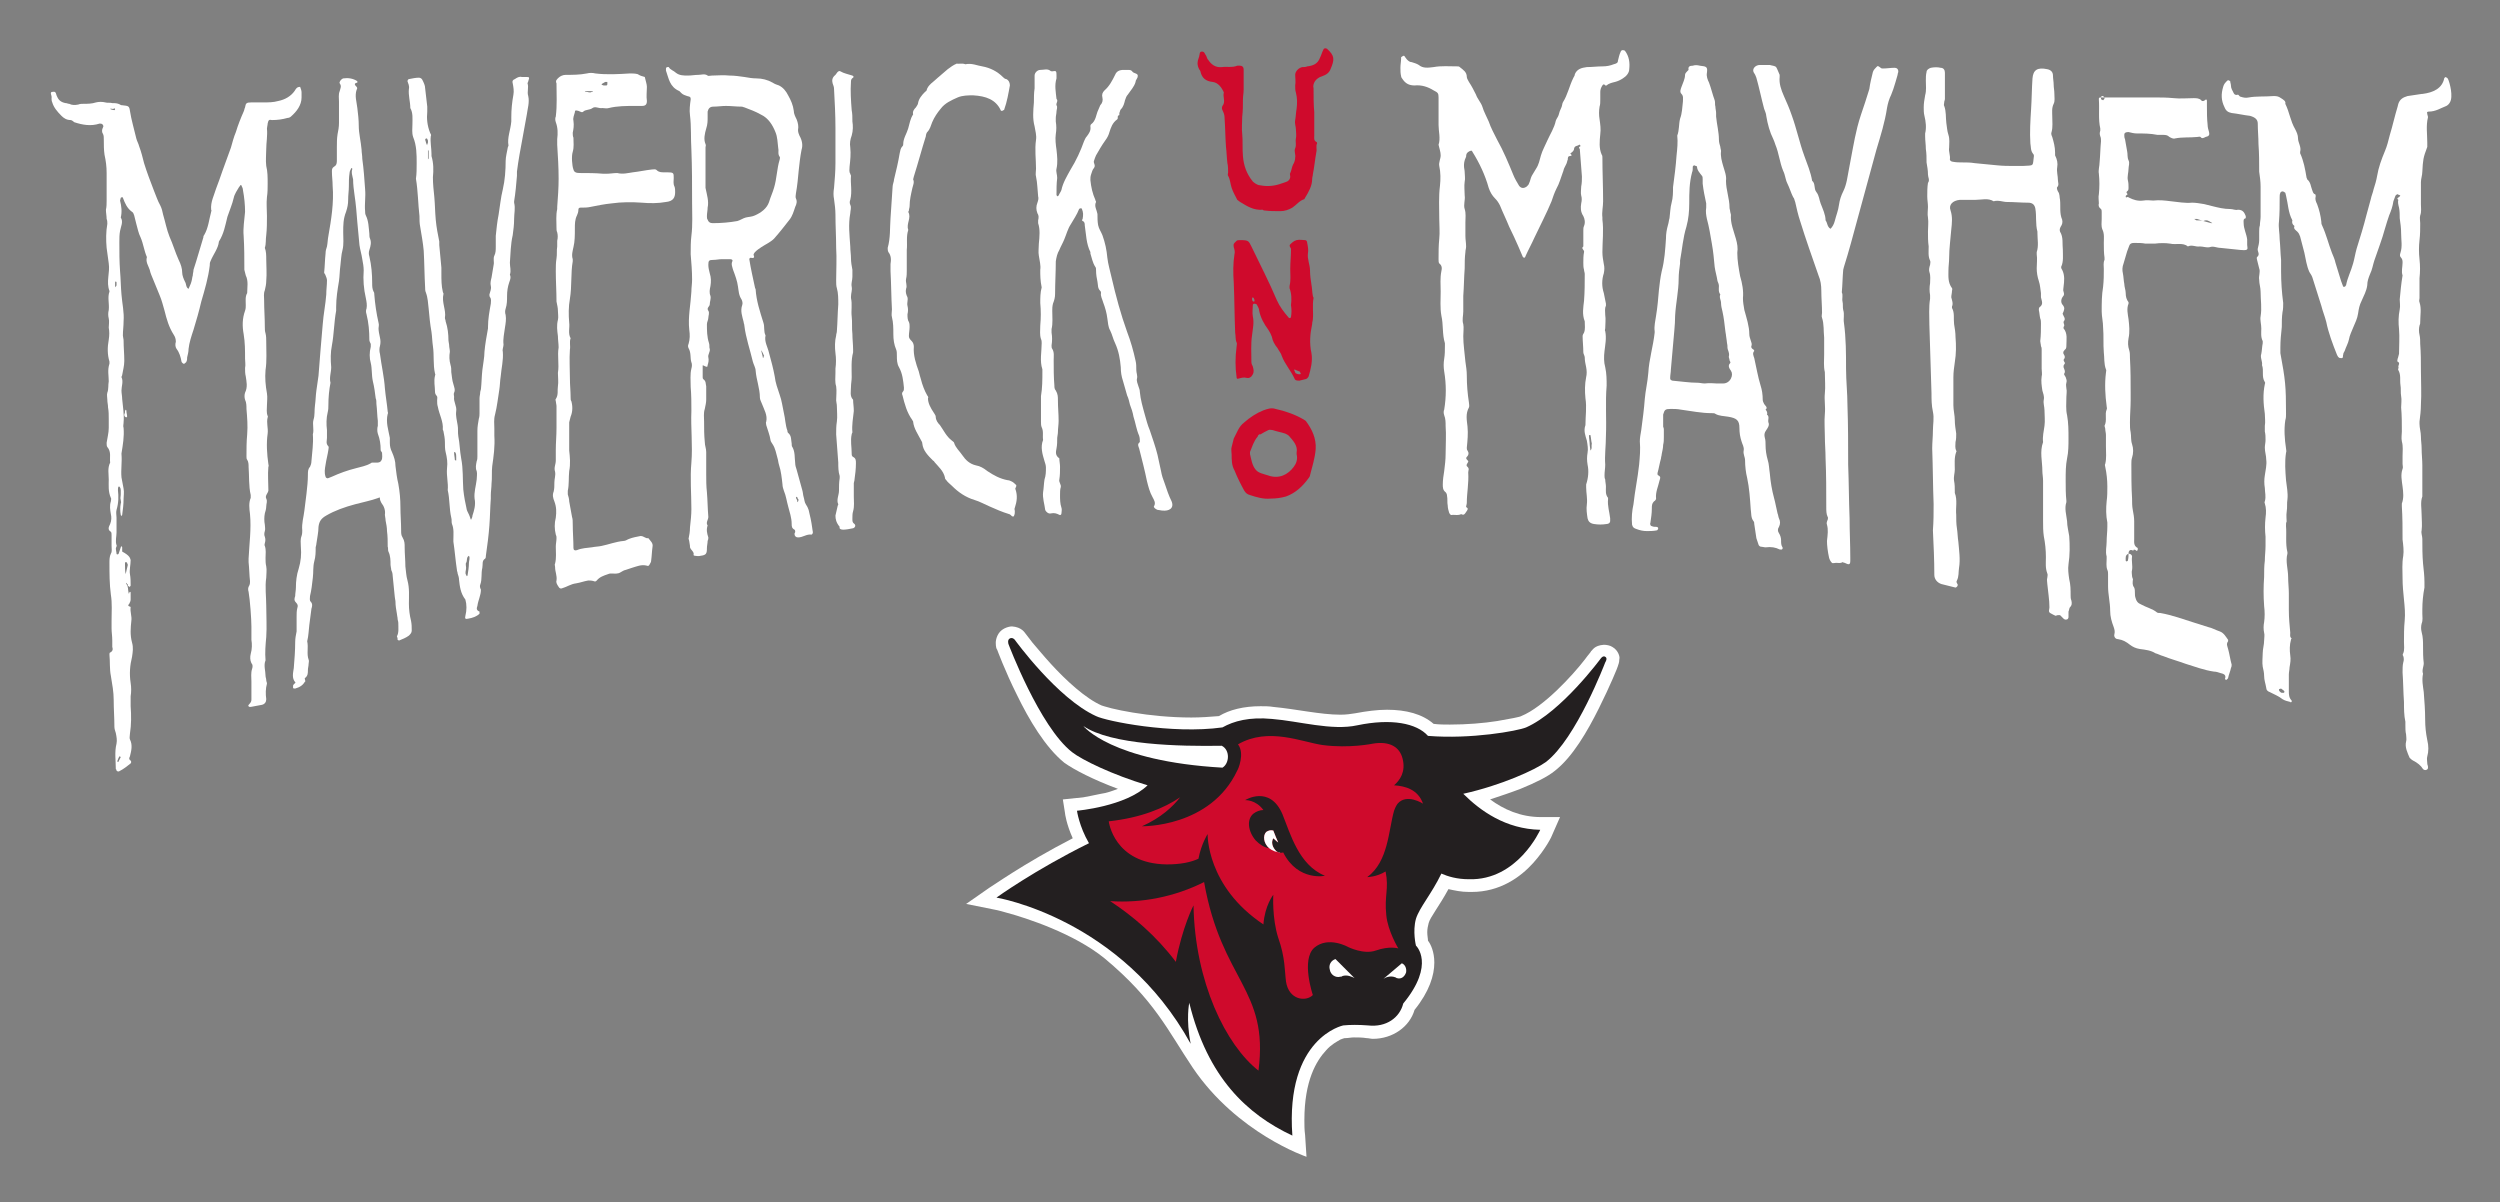 <?xml version="1.0" encoding="utf-8"?>
<!-- Generator: Adobe Illustrator 18.1.1, SVG Export Plug-In . SVG Version: 6.00 Build 0)  -->
<svg version="1.1" id="Layer_1" xmlns="http://www.w3.org/2000/svg" xmlns:xlink="http://www.w3.org/1999/xlink" x="0px" y="0px"
	 viewBox="0 0 354 170.2" enable-background="new 0 0 354 170.2" xml:space="preserve">
<rect x="0" y="0" width="354" height="170.2" fill="#808080" stroke="none"/>
<rect x="-186.5" y="-115.1" display="none" fill="#0D0C0C" width="752.4" height="390.5"/>
<g>
	<g>
		<path fill="#FFFFFF" d="M323.7,74.5c0.1,1.2-0.1,2.5,0.2,3.7c0,0.1,0,0.1,0,0.2c-0.3,1.1,0.1,2.2,0.1,3.3c0,0.8,0.1,1.6,0.1,2.3
			c0,0.8,0,1.6,0,2.4c0,1.1,0.1,2.1,0.2,3.2c0,0.3-0.1,0.6,0.2,0.8c0,0-0.1,0.1-0.1,0.2c-0.2,0.7-0.2,1.5-0.1,2.2
			c0.1,0.6,0,1.1-0.1,1.7c0,0.3-0.1,0.7-0.1,1c0,0.8,0,1.6,0,2.4c0,0.4,0,0.9,0.4,1.3c0,0,0,0.1,0,0.2c0,0-0.2,0.1-0.2,0
			c-0.4-0.1-0.8-0.2-1.1-0.4c-0.5-0.4-1.2-0.7-1.8-1c-0.3-0.1-0.5-0.3-0.5-0.6c-0.1-0.6-0.3-1.1-0.3-1.7c0-0.4-0.1-0.9-0.2-1.3
			c-0.1-0.6,0-1.3,0-1.9c0-0.6,0.2-1.2,0.2-1.8c0-0.4,0.1-0.8,0-1.1c-0.1-0.5-0.1-1,0-1.5c0.1-0.7,0.1-1.5,0-2.3
			c-0.1-1.4-0.1-2.7,0-4.1c0-0.8,0-1.6,0.1-2.3c0-0.7,0.1-1.4,0.1-2.1c0-0.4,0-0.9,0-1.3c-0.1-0.9-0.1-1.8,0-2.7
			c0.1-0.7,0.1-1.4-0.1-2c0-0.1-0.1-0.2,0-0.3c0.2-0.7,0-1.3,0-1.9c-0.1-0.6-0.1-1.2,0-1.8c0.1-0.7,0.3-1.5,0.2-2.2
			c0-0.6-0.2-1.1-0.2-1.7c0-0.4,0.1-0.7,0.1-1.1c0-0.4,0-0.8-0.1-1.2c0-0.3,0-0.5,0-0.8c0.1-0.6,0-1.1,0-1.7c-0.2-1.4-0.3-2.8,0-4.2
			c0-0.1,0.1-0.2,0-0.3c-0.5-0.8-0.1-1.6-0.4-2.4c0.1-0.5-0.3-1.1-0.1-1.6c0.1-0.5,0.1-1,0.2-1.5c0-0.1,0-0.2,0-0.3
			c-0.3-0.6-0.2-1.2-0.2-1.8c0-0.6-0.2-1.2-0.1-1.7c0.2-1.2,0-2.3,0-3.5c0-0.6-0.2-1.1-0.2-1.7c-0.1-0.5,0.2-1.1,0-1.6
			c-0.1-0.4-0.2-0.8-0.3-1.2c0-0.1-0.1-0.3,0-0.4c0.5-0.4,0-0.8,0.1-1.2c0.1-0.4,0.2-0.8,0.2-1.2c0-0.4,0-0.8,0-1.2
			c0-0.3,0-0.6,0.1-0.9c0-0.4,0.1-0.8,0.1-1.2c0-1.4,0-2.9,0-4.3c0-0.7-0.1-1.4-0.2-2.1c0-1.3,0-2.6-0.1-3.9c0-1-0.1-1.9-0.1-2.9
			c0-0.6-0.4-0.9-1.1-1.1c-0.9-0.1-1.7-0.3-2.6-0.4c-0.5-0.1-0.8-0.3-1-0.8c-0.5-1-0.5-1.9-0.2-2.9c0.1-0.4,0.3-0.6,0.6-0.9
			c0,0,0.2-0.1,0.2,0c0.1,0,0.2,0.1,0.2,0.1c0,0.2,0.1,0.4,0.1,0.6c0,0.4,0.2,0.7,0.4,1.1c0.1,0.2,0.3,0.3,0.6,0.2
			c0.1,0,0.2,0.3,0.4,0.3c0.3,0.1,0.7,0.2,1.1,0.1c1.1-0.2,2.3-0.1,3.5-0.2c0.4,0,0.7,0,1.1,0.3c0.3,0.2,0.7,0.4,0.6,0.8
			c0.6,1.2,0.7,2.4,1.4,3.6c0.2,0.4,0.4,0.8,0.4,1.3c0,0.6,0.5,1.2,0.3,1.9c0,0.1,0,0.1,0,0.2c0.5,1.1,0.7,2.2,0.9,3.4
			c0,0.1,0.1,0.2,0.1,0.3c0.5,0.4,0.5,1,0.7,1.5c0.1,0.2,0.1,0.5,0.4,0.6c0.1,0,0.1,0.2,0.1,0.3c-0.1,0.4,0,0.7,0.2,1.1
			c0.3,0.8,0.5,1.6,0.6,2.5c0,0.2,0,0.3,0.1,0.5c0.6,1.3,0.9,2.6,1.4,3.9c0.2,0.5,0.4,0.9,0.5,1.4c0.3,0.9,0.5,1.7,0.8,2.6
			c0.1,0.3,0.2,0.5,0.3,0.8c0,0,0.1,0,0.2,0c0,0,0.1,0,0.1-0.1c0,0,0.1-0.1,0.1-0.1c0.2-1.1,0.7-2,1-3.1c0.2-0.7,0.3-1.4,0.5-2.1
			c0.5-1.6,1-3.2,1.4-4.8c0.2-0.7,0.4-1.5,0.6-2.2c0.1-0.5,0.3-0.9,0.4-1.4c0.2-0.6,0.4-1.3,0.5-1.9c0.2-1.2,0.6-2.3,1.1-3.5
			c0.3-0.7,0.5-1.5,0.7-2.3c0.4-1.3,0.7-2.7,1.1-4c0-0.1,0.1-0.3,0.1-0.4c0.2-0.6,0.6-0.9,1.3-1.1c0.7-0.1,1.4-0.2,2-0.3
			c0,0,0.1,0,0.1,0c1.6-0.2,2.8-0.8,3.1-2.2c0-0.1,0.1-0.1,0.2-0.2c0,0,0.1,0.1,0.2,0.1c0,0,0,0.1,0.1,0.1c0.3,0.6,0.8,2.6,0.3,3.4
			c-0.1,0.2-0.3,0.4-0.5,0.5c-0.8,0.3-1.5,0.8-2.5,0.8c-0.2,0-0.3,0.1-0.2,0.3c0,0.2,0.1,0.3,0.1,0.5c-0.3,1.2-0.1,2.4-0.1,3.6
			c0,0.2,0,0.4,0,0.6c-0.6,1.6-0.6,1.8-0.7,3.5c0,0.5-0.2,1-0.2,1.5c0,0.5,0,1.1,0,1.6c0,0.5,0,1,0,1.5c0,0.5,0.1,1.1-0.1,1.6
			c-0.1,0.4,0,0.7,0,1.1c0,0.8,0,1.6-0.1,2.4c-0.1,0.9-0.1,1.8,0,2.7c0.1,0.9,0.1,1.8,0,2.7c0,0.9,0,1.8,0,2.8c0,0.2-0.1,0.4,0,0.6
			c0.3,0.9,0.1,1.8,0.1,2.8c0,0.2,0,0.3-0.1,0.5c-0.1,0.4-0.1,0.9,0,1.3c0.1,0.4,0.1,0.9,0.1,1.3c0.1,1.3,0.1,2.5,0.1,3.8
			c0,1.6,0.1,3.2,0,4.8c0,0.8-0.1,1.6-0.2,2.4c0,0.1,0,0.2,0,0.3c0,0.6,0.2,1.2,0.2,1.8c0,0.6,0.1,1.1,0.1,1.7
			c0,0.8,0.1,1.6,0.1,2.4c0,0.3,0,0.6,0,0.9c0,0.7,0,1.4,0,2c0,0.4,0,0.8,0,1.2c0,0.1,0,0.2,0,0.3c-0.3,0.8-0.1,1.7-0.1,2.6
			c0,0.7,0.1,1.4,0,2.2c-0.1,0.4,0.1,0.8,0.1,1.2c0,1.2,0,2.3,0.1,3.5c0.1,0.9,0.2,1.8,0.2,2.6c0,0.3,0,0.6,0,0.8
			c-0.2,1-0.3,2.1-0.3,3.1c0,0.2,0,0.4,0,0.6c0,0.5,0.1,0.9-0.1,1.4c-0.1,0.4-0.1,0.8,0,1.2c0.2,0.7,0.2,1.4,0.2,2
			c0,0.8,0,1.6,0.1,2.4c0,0.5-0.3,1-0.1,1.5c-0.2,0.9,0,1.8,0.1,2.6c0.1,1.3,0.2,2.6,0.2,3.9c0,1,0.1,1.9,0.3,2.9
			c0.2,0.8,0.2,1.6,0,2.3c-0.1,0.3,0,0.7,0,1c0,0.2,0.1,0.3,0.1,0.5c0,0.2,0,0.3-0.2,0.4c-0.2,0.1-0.4,0-0.5-0.1
			c-0.3-0.5-0.8-0.9-1.4-1.2c-0.2-0.1-0.4-0.3-0.5-0.4c-0.3-0.7-0.7-1.5-0.5-2.3c0.1-0.3,0-0.7,0-1c-0.1-0.4-0.1-0.9-0.1-1.3
			c0-0.2,0-0.3,0-0.5c-0.2-0.9-0.2-1.9-0.2-2.8c-0.1-1.4-0.1-2.8-0.2-4.2c0-0.5,0-1,0.1-1.4c0.1-0.3,0.1-0.6,0-0.9
			c-0.1-0.1-0.1-0.3,0-0.4c0.2-0.5,0.1-1.1,0.1-1.6c0-1,0-2,0.1-3c0.1-1,0-2-0.1-3c-0.1-1-0.2-2-0.2-3c0-1.1-0.1-2.1,0.1-3.2
			c0.1-0.7,0-1.5-0.1-2.3c0-1.6,0-3.1-0.1-4.7c0-0.1,0-0.3,0-0.4c0.3-0.8,0.2-1.6,0.1-2.4c-0.1-0.8-0.3-1.7,0-2.5
			c0.1-0.2,0-0.5,0-0.7c0-0.4,0-0.8,0-1.1c0-0.7,0.1-1.4-0.1-2.1c-0.1-0.5,0-1,0-1.4c0-1.1,0-2.3-0.1-3.4c0-0.5,0.1-1.1,0-1.6
			c-0.1-0.5,0-1.1-0.1-1.6c-0.1-0.7,0.1-1.4-0.3-2.1c-0.1-0.1,0.1-0.3,0-0.5c0-0.2,0.3-0.5-0.1-0.7c-0.1,0,0-0.3,0-0.4
			c0.1-0.2,0.1-0.4,0.2-0.7c0-1.2,0.1-2.3,0-3.5c-0.1-0.9-0.1-1.8,0.1-2.8c0.1-0.5,0-0.9,0-1.4c0.1-1.1,0.2-2.2,0.4-3.4
			c-0.2-0.6,0-1.2,0-1.8c0-0.2,0-0.5-0.2-0.7c-0.2-0.2-0.2-0.4-0.1-0.7c0.3-0.9,0.1-1.8,0.1-2.7c0-0.8-0.1-1.5-0.2-2.2
			c0-0.5,0-1-0.1-1.5c-0.1-0.4-0.2-0.8-0.1-1.1c-0.2-0.2-0.2-0.2,0.1-0.4c0.1,0,0.1-0.2,0.2-0.2c-0.1-0.1-0.3-0.1-0.4-0.2
			c-0.1,0-0.2,0.1-0.3,0.2c-0.1,0.3-0.2,0.5-0.3,0.8c-0.1,0.7-0.3,1.3-0.6,2c-0.2,0.6-0.4,1.2-0.6,1.9c-0.4,1.5-1,3-1.5,4.5
			c-0.2,0.6-0.3,1.3-0.6,1.9c-0.2,0.5-0.4,1-0.4,1.6c-0.1,0.8-0.5,1.5-0.8,2.2c-0.3,0.6-0.4,1.1-0.5,1.8c-0.1,0.7-0.4,1.3-0.7,2
			c-0.2,0.5-0.5,1.1-0.6,1.7c-0.1,0.5-0.4,1-0.6,1.6c-0.1,0.2-0.2,0.3-0.2,0.5c-0.1,0.2,0.1,0.6-0.4,0.5c-0.3,0-0.4-0.3-0.5-0.5
			c-0.6-1.5-1.2-3.1-1.5-4.6c-0.2-0.8-0.5-1.5-0.7-2.3c-0.4-1.3-0.8-2.5-1.2-3.8c-0.1-0.4-0.3-0.7-0.5-1c-0.4-0.9-0.5-1.8-0.7-2.7
			c-0.2-0.8-0.4-1.5-0.6-2.3c-0.1-0.3-0.2-0.5-0.4-0.7c-0.2-0.2-0.6-0.4-0.4-0.8c-0.3-0.2-0.4-0.5-0.3-0.8c-0.6-1.1-0.6-2.3-0.9-3.5
			c0-0.1-0.1-0.3-0.1-0.4c-0.1-0.1-0.3-0.2-0.4-0.2c-0.1,0-0.3,0.1-0.3,0.2c-0.1,0.2-0.1,0.4-0.1,0.6c0,1.2,0,2.3-0.1,3.5
			c-0.1,0.8,0.1,1.6,0.1,2.5c0.1,1,0.1,1.9,0.2,2.9c0,0.5,0,1.1,0,1.6c0,1.5,0.1,3,0.3,4.5c0,0.4,0,0.9-0.1,1.3
			c-0.1,0.7-0.1,1.4-0.1,2.1c-0.1,1-0.2,1.9-0.2,2.9c0,0.3,0,0.6,0,0.8c0.7,3.8,0.8,4.6,0.8,8.6c0,0.3,0,0.6-0.1,0.9
			c-0.2,1.3-0.1,2.7,0.1,4c0,0.2,0.1,0.4,0,0.6c-0.2,1.3-0.1,2.6,0,3.9c0.1,0.9,0.3,1.8,0.2,2.7c-0.1,0.6,0,1.1-0.1,1.7
			c-0.1,0.6,0,1.2,0,1.7C323.7,73.6,323.7,74,323.7,74.5z M323,97.5c-0.1,0-0.3,0.1-0.3,0.1c0,0.1,0,0.2,0.1,0.3
			c0.1,0.1,0.2,0.2,0.3,0.2c0.1,0,0.3,0,0.3,0c0.1-0.1,0.1-0.2,0-0.3C323.3,97.7,323.1,97.6,323,97.5z"/>
		<path fill="#FFFFFF" d="M18.5,79.3c0,0.7-0.2,1.4-0.1,2c0.1,0.5,0.1,1.1,0.1,1.6c0,0.1-0.1,0.1-0.1,0.2c0,0-0.1,0-0.2-0.1
			c-0.1,0-0.1-0.1-0.1-0.2c0,0,0-0.1-0.1-0.1c0-0.1-0.1-0.1-0.1-0.2c0,0.1-0.1,0.1,0,0.2c0.3,0.4,0.2,0.8,0.3,1.2
			c0,0.1,0,0.2,0.1,0.1c0,0,0-0.1,0-0.1c0,0,0.1-0.1,0.1-0.1c0.1,0,0.1,0.1,0.1,0.1c0,0.3,0,0.7,0,1c0,0.2-0.1,0.4-0.2,0.6
			c-0.2,0.2-0.2,0.3,0.1,0.4c0,0,0.1,0,0.1,0.1c-0.1,0.6,0.2,1.3,0.1,1.9c-0.1,1-0.2,2,0.1,3.1c0.2,0.7,0.1,1.3,0,2
			c-0.3,1.2-0.4,2.4-0.2,3.7c0.1,0.6,0.1,1.3,0,1.9c0,0.5,0,1,0,1.4c0.1,1.3,0.1,2.6-0.1,3.9c0,0.3-0.1,0.6,0,0.8
			c0.4,0.8,0.2,1.6,0,2.4c-0.1,0.2-0.2,0.4,0.1,0.6c0.1,0.1,0.1,0.3,0,0.4c-0.5,0.4-1,0.8-1.6,1.1c-0.1,0.1-0.4,0-0.4-0.1
			c0-0.1,0-0.1-0.1-0.2c0-1.2-0.2-2.4,0.1-3.6c0.1-0.5,0-1-0.1-1.5c-0.1-0.3-0.2-0.6-0.2-0.9c0-1.3-0.1-2.5-0.1-3.8
			c0-1.1-0.2-2.2-0.4-3.4c-0.2-1-0.1-2-0.2-3c0-0.1,0-0.3,0.1-0.3c0.4-0.2,0.4-0.5,0.3-0.8c0-0.3,0-0.6,0-0.9c0-0.6-0.1-1.2-0.1-1.7
			c0-0.2,0-0.3,0-0.5c0-0.2,0-0.4,0-0.6c0-1.2,0.1-2.5-0.1-3.7c-0.2-1.5-0.2-3-0.2-4.5c0-0.4,0-0.9,0.2-1.3c0.2-0.3,0.1-0.7,0.1-1.1
			c0-0.5,0-1,0-1.5c0-0.2,0-0.4-0.1-0.5c-0.5-0.3-0.3-0.7-0.1-1.1c0.2-0.5,0.2-1,0.1-1.4c-0.1-0.6-0.2-1.2,0-1.8
			c0-0.2,0.1-0.4,0-0.5c-0.4-0.9-0.3-1.8-0.3-2.6c0-0.8-0.2-1.6,0.2-2.4c-0.1-0.7,0.2-1.5-0.4-2.2c-0.1-0.1-0.1-0.4-0.1-0.6
			c0.1-0.7,0.3-1.4,0.3-2.1c0-0.4,0-0.9,0-1.3c0-0.5,0-1.1-0.1-1.6c0-0.4-0.1-0.7-0.1-1.1c0-0.3-0.1-0.7,0-1
			c0.2-0.5,0.1-1.1,0.2-1.6c0-0.8-0.2-1.6,0.1-2.5c0-0.1,0-0.2,0-0.3c-0.3-1-0.3-2-0.1-3.1c0.1-0.6,0.1-1.2,0-1.7
			c0-0.4,0.1-0.9,0-1.3c-0.1-0.4-0.1-0.8,0-1.2c0.1-0.9-0.2-1.8,0.1-2.6c0,0,0-0.1,0-0.1c-0.5-1.3,0.1-2.6-0.1-3.9
			c-0.1-0.7-0.2-1.5-0.3-2.2c-0.1-1.1-0.1-2.3,0.1-3.4c0-0.2,0-0.5-0.1-0.7c0-0.4-0.1-0.9-0.1-1.3c0.1-0.4,0.1-0.9,0.1-1.3
			c0-1.3,0-2.6,0-3.9c0-0.9-0.1-1.7-0.3-2.6c-0.1-0.7-0.1-1.4-0.1-2.1c0-0.3,0-0.6-0.1-0.8c-0.2-0.3-0.2-0.6,0-1
			c0.1-0.1,0-0.3-0.1-0.4c-0.1-0.1-0.3-0.1-0.4-0.1c-1.2,0.4-2.4,0.2-3.6-0.2C10.3,17.1,10.1,17,10,17c-0.6,0-1-0.3-1.3-0.6
			c-0.6-0.6-1.1-1.2-1.3-1.9c-0.1-0.2-0.1-0.4-0.1-0.6C7.4,13.5,6.9,13,7.5,13c0.5-0.1,0.4,0.4,0.6,0.7c0.2,0.5,0.6,0.8,1.2,0.9
			c0.2,0,0.3,0.1,0.5,0.1c0.4,0.2,0.8,0.2,1.3,0.1c0.2-0.1,0.5-0.1,0.7-0.1c0.6,0,1.2,0,1.8-0.2c0.4-0.1,0.9-0.1,1.3,0
			c0.3,0.1,0.7,0,1,0.1c0.4,0,0.7,0,1.1,0.2c0.1,0.1,0.2,0.1,0.3,0.1c0.9,0.1,1,0.1,1.1,0.8c0.2,1.3,0.6,2.6,0.9,3.9
			c0.1,0.4,0.3,0.7,0.4,1.1c0.3,0.8,0.5,1.6,0.7,2.4c0.4,1.3,0.9,2.6,1.4,3.9c0.3,0.7,0.5,1.4,0.9,2.1c0.2,0.4,0.3,0.8,0.4,1.3
			c0.3,1,0.5,2.1,0.9,3.1c0.5,1.1,0.8,2.2,1.3,3.3c0.3,0.6,0.5,1.2,0.5,1.8c0,0.4,0.2,0.9,0.4,1.3c0.2,0.3,0.1,0.8,0.5,1
			c0.1-0.3,0.3-0.6,0.4-1c0.1-0.3,0.1-0.6,0.2-0.9c0-0.3,0.1-0.5,0.1-0.8c0.5-1.5,0.9-3,1.4-4.6c0-0.1,0-0.2,0.1-0.3
			c0.6-1,0.7-2.2,1-3.3c0-0.1,0.1-0.2,0-0.3c-0.1-1.1,0.4-2,0.7-3c0.3-0.8,0.6-1.6,0.9-2.5c0.4-1.1,0.8-2.2,1.2-3.3
			c0.2-0.7,0.4-1.5,0.7-2.2c0.3-1,0.7-2,1.1-2.9c0.1-0.2,0.1-0.4,0.2-0.6c0.1-0.6,0.2-0.7,0.9-0.7c0.6,0,1.2,0,1.7,0
			c0.7,0,1.4,0,2.1-0.2c1-0.2,1.8-0.7,2.3-1.4c0.2-0.3,0.3-0.6,0.8-0.6c0.1,0.3,0.2,0.5,0.2,0.8c0,0.2,0,0.5,0,0.7
			c0,1.1-0.7,2-1.5,2.7c-0.1,0.1-0.3,0.2-0.5,0.2c-0.7,0.2-1.4,0.3-2.2,0.3c-0.4-0.1-0.5,0-0.6,0.5c0,0.2-0.1,0.5-0.1,0.7
			c0.1,1-0.1,2-0.1,2.9c0,0.8-0.1,1.6,0,2.4c0.2,0.8,0.2,1.6,0.2,2.5c0,0.6,0,1.3-0.1,1.9c-0.1,0.9,0,1.8,0,2.7c0,0.9,0,1.8-0.1,2.7
			c-0.1,0.6,0,1.2-0.2,1.8c0.2,0.5,0.2,1.1,0.2,1.6c0,1,0.1,2,0,3.1c0,0.4-0.1,0.9-0.2,1.3c-0.2,0.5-0.1,0.9-0.1,1.4
			c0,1.3,0.1,2.5,0.1,3.8c0,0.3,0,0.6,0.1,0.9c0.1,0.4,0.1,0.8,0.1,1.2c0,1.3,0.1,2.7-0.1,4c-0.1,1.1,0,2.2,0.2,3.3
			c0.1,0.6,0,1.1,0,1.7c0,0.5-0.1,1,0.1,1.5c0,0.1,0.1,0.1,0,0.2c-0.2,0.8,0.1,1.5,0,2.3c-0.2,1.4-0.1,2.9,0.1,4.3
			c0,0.1,0.1,0.3,0,0.4c-0.1,1.1,0,2.2,0,3.2c0,0.1,0,0.1,0,0.2c-0.1,0.4-0.5,0.7-0.3,1.1c0.2,0.4,0,0.7,0,1.1c0,0.3-0.1,0.7-0.2,1
			c-0.1,0.5-0.1,1.1,0,1.6c0,0.3,0.1,0.6,0,0.9c-0.1,0.3-0.1,0.6,0,0.8c0.1,0.3,0.1,0.6,0,0.9c0,0.1-0.1,0.3,0,0.4
			c0.2,0.6,0.1,1.1,0.1,1.7c0,0.4,0,0.8,0.1,1.2c0.1,0.5,0,1.1,0,1.6c-0.2,1.3,0,2.7,0,4c0,1.5,0.1,2.9,0,4.4
			c-0.1,1.1-0.2,2.2-0.1,3.3c-0.3,0.7,0,1.5,0,2.2c0,0.2,0.1,0.4,0.1,0.6c0,0.2,0.1,0.3,0.1,0.5c-0.2,0.7-0.2,1.5-0.1,2.2
			c0,0.4-0.2,0.7-0.6,0.8c-0.5,0.1-1,0.2-1.6,0.3c-0.1,0-0.3,0-0.3-0.1c-0.1-0.1,0-0.2,0.1-0.3c0.2-0.2,0.3-0.4,0.3-0.6
			c0-0.9,0-1.7,0-2.6c0-0.6-0.1-1.2,0.1-1.8c0.1-0.3,0.1-0.6-0.1-0.8c-0.2-0.4-0.2-0.9-0.1-1.3c0.2-0.7,0.2-1.4,0.1-2
			c0-0.6,0-1.3,0-1.9c0-1-0.2-3.8-0.4-4.9c-0.1-0.3-0.1-0.6,0.1-0.9c0.1-0.2,0.1-0.4,0.1-0.6c-0.1-0.9-0.1-1.8-0.2-2.7
			c0-0.2,0-0.3,0-0.5c0.1-2.1,0.4-4.2,0.2-6.3c-0.1-0.8-0.2-1.6,0.1-2.3c0-0.1,0-0.3,0-0.4c-0.3-1.3-0.2-2.7-0.3-4
			c0-0.3,0-0.7-0.2-1c-0.1-0.1-0.1-0.3-0.1-0.5c0-1,0-2,0.1-3.1c0.1-1.2,0-2.4-0.1-3.6c0-0.4,0-0.9-0.2-1.3c-0.1-0.3-0.1-0.7,0-1
			c0.4-0.8,0.2-1.6,0.1-2.3c-0.1-0.4-0.1-0.8-0.1-1.2c0.1-0.4,0-0.9,0-1.3c0-1.2,0-2.3-0.2-3.5c-0.2-1.1-0.2-2.2,0.2-3.3
			c0.1-0.3,0.1-0.5,0.1-0.8c0-0.6-0.1-1.2,0.2-1.7c0-0.8,0.2-1.7-0.2-2.5c-0.1-0.3-0.1-0.5-0.2-0.8c0-1.6,0-3.2-0.1-4.8
			c-0.1-1.1,0.1-2.2,0.2-3.4c0-1-0.1-2-0.3-3.1c0-0.2-0.1-0.4-0.2-0.6c0-0.1-0.1-0.1-0.1-0.1c0,0-0.1,0-0.1,0.1c0,0,0,0.1-0.1,0.1
			c-0.3,0.5-0.7,1.1-0.8,1.6c-0.2,0.9-0.6,1.8-0.9,2.7c-0.3,1.2-0.5,2.4-1.2,3.5c-0.1,1-0.8,1.8-1.2,2.8c-0.1,0.2-0.1,0.4-0.1,0.6
			c-0.2,1.7-0.7,3.4-1.2,5.1c-0.3,1.3-0.7,2.7-1.1,4c-0.3,0.9-0.6,1.8-0.7,2.7c0,0.4-0.1,0.8-0.2,1.2c0,0.2,0,0.4-0.1,0.6
			c0,0.1-0.2,0.2-0.3,0.3c-0.1,0.1-0.4-0.2-0.4-0.3c-0.1-0.6-0.3-1.3-0.7-1.8c-0.2-0.3-0.2-0.7-0.1-1c0-0.4-0.1-0.7-0.3-1
			c-0.7-1.1-1-2.2-1.3-3.4c-0.2-0.7-0.4-1.5-0.7-2.2c-0.3-0.7-0.6-1.5-0.9-2.2c-0.2-0.5-0.4-0.9-0.5-1.4c-0.2-0.6-0.6-1.1-0.4-1.8
			c-0.4-0.9-0.5-1.9-0.9-2.8c-0.3-0.6-0.4-1.2-0.6-1.9c-0.1-0.4-0.2-0.8-0.3-1.2c-0.1-0.2-0.1-0.4-0.3-0.5c-0.7-0.5-1-1.2-1.3-2
			c0,0-0.1-0.1-0.1-0.1c-0.1,0-0.1,0.1-0.2,0.1c0,0.1-0.1,0.3-0.1,0.4c0.2,0.8,0.3,1.6,0.1,2.4c0.4,0.6,0,1.3-0.1,1.9
			c-0.1,0.5-0.1,1.1-0.1,1.6c0,1.4,0,2.7,0.1,4.1c0.1,1.1,0.1,2.2,0.2,3.3c0.1,1.3,0.4,2.5,0.3,3.8c0,0.7-0.1,1.3-0.1,2
			c0,0.2,0.1,0.5,0.1,0.7c0,1,0.1,1.9,0.1,2.9c0,0.7-0.2,1.4-0.3,2c0,0.1-0.1,0.2-0.1,0.3c0.3,0.6,0,1.3,0,1.9
			c0,0.4,0.1,0.8,0.1,1.2c0.1,1.1,0.3,2.2,0.2,3.3c0,0.3-0.1,0.5,0,0.8c0.1,1.2-0.1,2.4-0.3,3.6c0,0,0,0.1,0,0.1
			c0.1,1.1-0.1,2.2,0,3.3c0.1,0.5,0.2,1.1,0.3,1.6c0.1,0.5,0,1,0,1.4c0,0.8-0.1,1.6-0.2,2.3c0,0.1-0.1,0.1-0.1,0.2
			c0-0.1-0.1-0.1-0.1-0.2c-0.1-0.5-0.1-1.1,0-1.6c0.1-0.2,0-0.3,0-0.5c-0.1-0.3,0-0.5,0-0.8c0-0.2,0-0.4,0-0.6
			c0-0.3-0.2-0.6-0.3-0.5c-0.1,0.1-0.1,0.3-0.1,0.5c0.1,0.9,0.1,1.8-0.2,2.8c-0.1,0.4,0,0.7,0,1.1c0,0.7,0,1.4,0,2.1
			c0,0.6-0.2,1.2,0,1.8c0.1,0.1-0.1,0.3-0.1,0.5c0,0.2,0.1,0.5,0.1,0.7c0,0.1,0.1,0.1,0.2,0.1c0,0,0.1-0.1,0.1-0.1
			c0.1-0.3,0.2-0.6,0.3-0.9c0-0.1,0.1-0.1,0.1-0.2c0,0.1,0.1,0.1,0.1,0.2c0,0.2,0,0.4,0,0.6C18.4,78.7,18.4,79,18.5,79.3
			C18.4,79.3,18.4,79.3,18.5,79.3z M18.1,80c0-0.1-0.1-0.2-0.1-0.3c0,0-0.1-0.1-0.1-0.1c-0.1,0-0.2,0-0.2,0.1c0,0.1,0,0.2,0,0.3
			c0,0.4,0,0.9,0.1,1.3C17.9,80.8,18,80.4,18.1,80z M17.6,58.7c0,0.1,0,0.2,0.1,0.3c0,0,0.1,0.1,0.2,0.1c0,0,0.1-0.1,0.1-0.1
			c0-0.3-0.1-0.5-0.1-0.8c0-0.1,0-0.1-0.1-0.2c0,0.1-0.1,0.1-0.1,0.2C17.7,58.4,17.7,58.5,17.6,58.7z M17.1,107.2
			C17.1,107.2,17,107.1,17.1,107.2c-0.1-0.1-0.2-0.1-0.2-0.1c-0.1,0.2-0.2,0.4-0.3,0.7c0,0,0.1,0.1,0.1,0.1c0,0,0.1,0,0.1-0.1
			C16.9,107.6,17,107.4,17.1,107.2z M15.9,15.4c-0.1,0-0.2,0-0.2,0c0,0-0.1,0-0.1,0c0,0.1,0.5,0.2,0.6,0.2c0,0,0.1-0.1,0.1-0.1
			c0-0.1-0.1-0.1-0.1-0.2C16.1,15.4,16,15.5,15.9,15.4z M16.5,40.4c0-0.3,0-0.3,0-0.4c0-0.1-0.1-0.1-0.1-0.2c0,0.1-0.1,0.1-0.1,0.2
			c0,0.2,0,0.3,0,0.5c0,0.1,0.1,0.1,0.1,0.2C16.4,40.6,16.4,40.6,16.5,40.4C16.5,40.4,16.5,40.3,16.5,40.4z"/>
		<path fill="#FFFFFF" d="M207.3,23.5c0,0.3,0.1,0.6,0.1,0.9c0,0.4,0.1,0.9,0,1.3c-0.1,0.7,0,1.3,0,2c0.1,0.6-0.2,1.3,0,1.9
			c0.2,0.6,0.1,1.3,0.1,1.9c0,0.6,0,1.3,0,1.9c0,0.5,0.1,1,0.1,1.5c0,0.3-0.1,0.5-0.1,0.8c-0.1,0.8-0.1,1.5-0.1,2.3
			c-0.1,1.3-0.1,2.6-0.2,3.9c0,0.5,0,1,0,1.5c0,0.2,0,0.5,0,0.7c0,0.6-0.2,1.2,0,1.8c0.1,0.5,0,1.1,0,1.7c0,1.2,0.2,2.4,0.3,3.6
			c0.1,0.7,0.2,1.3,0.2,2c0,1.3,0.1,2.5,0.3,3.8c0,0.2,0.1,0.5,0,0.7c-0.5,0.9-0.3,1.8-0.2,2.7c0.1,1,0,2-0.1,3c0,0.1,0,0.3,0.1,0.4
			c0.2,0.3,0.2,0.6-0.1,0.9c-0.3,0.3,0.3,0.5,0.2,0.7c-0.1,0.2-0.4,0.5-0.1,0.7c0.3,0.3,0.1,0.5,0.1,0.8c0.1,1.5-0.2,2.9-0.2,4.3
			c0,0.2-0.1,0.4-0.1,0.6c0.4,0.2,0.2,0.4,0,0.7c-0.2,0.3-0.3,0.5-0.7,0.3c-0.4,0.2-0.8,0.1-1.2,0.1c-0.3,0.1-0.4-0.1-0.5-0.3
			c-0.1-0.3-0.2-0.7-0.2-1c-0.1-0.5,0-0.9-0.1-1.4c0-0.2-0.1-0.4-0.2-0.5c-0.4-0.3-0.4-0.7-0.4-1.1c0-0.6,0.1-1.3,0.2-1.9
			c0.1-0.8,0.2-1.6,0.2-2.4c0-1.3,0.1-2.7,0-4c0-0.5,0-1-0.2-1.5c-0.1-0.3-0.1-0.6,0-0.8c0.3-1.8,0.3-3.6,0-5.4
			c-0.1-0.6-0.1-1.2,0-1.8c0.1-0.6,0.1-1.2,0.1-1.8c0-0.1,0-0.3,0-0.4c-0.4-1.3-0.2-2.6-0.5-3.9c-0.2-1.1-0.1-2.3-0.1-3.4
			c0-1-0.1-1.9,0.1-2.9c0.1-0.4,0.1-0.8-0.3-1.1c-0.1-0.1-0.1-0.4-0.1-0.6c0-1,0-1.9,0.1-2.9c0.1-0.9,0-1.9,0-2.8
			c0-1.6-0.1-3.1,0.1-4.7c0.1-0.9,0.1-1.9-0.1-2.8c-0.1-0.5,0.2-1,0.2-1.5c0-0.5-0.2-1-0.3-1.5c0.3-0.9,0-1.9,0-2.8
			c0-1.2,0-2.3,0-3.5c0-0.1,0-0.3,0-0.4c0-0.6-0.1-0.7-0.7-1c-0.8-0.5-1.7-0.8-2.7-0.7c-0.8,0-1.3-0.3-1.7-0.9
			c-0.1-0.1-0.2-0.3-0.2-0.4c-0.1-0.4-0.1-0.8-0.1-1.2c0-0.5,0.1-0.9,0.1-1.4c0,0,0-0.1,0-0.1c0.1-0.1,0.2-0.1,0.3-0.2
			c0.1,0,0.2,0,0.2,0.1c0.1,0.1,0.2,0.3,0.3,0.4c0.2,0.2,0.4,0.4,0.7,0.4c0.3,0.1,0.7,0.2,1,0.4c0.6,0.5,1.3,0.4,2.1,0.3
			c1.1-0.2,2.2-0.1,3.4-0.1c0.1,0,0.2,0,0.3,0.1c0.5,0.4,1,0.7,1,1.4c0,0.2,0.2,0.5,0.3,0.7c0.4,0.6,0.7,1.2,1,1.8
			c0.2,0.6,0.7,1.1,0.9,1.7c0.2,0.7,0.6,1.4,0.9,2.1c0.3,0.9,0.8,1.8,1.2,2.6c0.9,1.6,1.6,3.3,2.3,5c0.2,0.5,0.5,1,0.8,1.5
			c0.3,0.4,0.7,0.4,1.1,0.1c0.1-0.1,0.3-0.3,0.3-0.4c0.2-0.4,0.2-0.7,0.4-1.1c0.2-0.3,0.4-0.7,0.6-1c0.4-0.6,0.5-1.2,0.7-1.9
			c0.2-0.7,0.6-1.4,0.9-2.1c0.4-0.9,1-1.8,1.2-2.8c0.1-0.3,0.3-0.5,0.4-0.8c0.1-0.4,0.2-0.7,0.4-1.1c0.1-0.2,0.1-0.5,0.2-0.7
			c0.7-1.1,0.9-2.3,1.5-3.5c0.1-0.2,0.2-0.3,0.2-0.5c0.3-0.7,0.9-0.9,1.7-1c0.7,0,1.5-0.1,2.2-0.1c0.6,0,1.1-0.1,1.6-0.3
			c0.4-0.1,0.6-0.2,0.6-0.5c0.1-0.4,0.2-0.9,0.4-1.3c0-0.1,0.2-0.2,0.2-0.2c0.1,0,0.3,0,0.4,0.1c0.6,0.8,0.7,1.7,0.6,2.6
			c0,0.5-0.4,1-0.9,1.3c-0.3,0.2-0.7,0.4-1.1,0.5c-0.4,0.1-0.9,0.2-1.2,0.5c0,0-0.1,0-0.2,0c-0.1-0.2-0.3-0.2-0.4,0
			c-0.2,0.3-0.3,0.6-0.3,0.9c0,0.4,0,0.7,0,1.1c0,0.4,0,0.7-0.1,1c-0.1,0.6-0.1,1.2,0,1.8c0.1,0.7,0.2,1.4,0.1,2.1
			c-0.1,1-0.2,2,0.2,2.9c0.1,0.1,0.1,0.3,0.1,0.4c0,2.1,0.1,4.1,0.1,6.2c0,0.8-0.2,1.5-0.1,2.3c0,0.1,0,0.2,0,0.3
			c0.2,1.5,0,3.1,0,4.6c0,0.6,0.1,1.1,0.2,1.7c0.1,0.4,0.1,0.8,0,1.3c-0.3,0.9-0.3,1.9,0,2.8c0.1,0.5,0.2,1,0.3,1.5
			c0,0.1,0,0.2,0,0.3c-0.2,0.4-0.1,0.8-0.1,1.3c0.1,0.6,0,1.3,0,1.9c0,0.1-0.1,0.3,0,0.4c0.2,1,0,1.9-0.1,2.8
			c-0.1,0.8-0.1,1.6,0.1,2.3c0.2,0.9,0.2,1.8,0.2,2.6c-0.2,2.4,0,4.7-0.1,7.1c0,1.4-0.2,2.8-0.1,4.1c0,0.5-0.1,1-0.1,1.5
			c0,0.2,0,0.4,0.1,0.6c0,0.3,0.1,0.7,0.1,1c0,0.6-0.1,1.1,0.3,1.6c0,0.1,0,0.1,0,0.2c-0.1,0.9,0.2,1.8,0.3,2.7c0,0.1,0,0.3,0,0.4
			c0,0.2-0.2,0.4-0.5,0.4c-0.6,0.1-1.2,0.1-1.8,0c-0.6-0.1-0.8-0.4-0.9-0.8c-0.1-0.7-0.2-1.3-0.1-2c0.1-0.8-0.1-1.6-0.1-2.4
			c0-0.1,0-0.3,0-0.4c0.3-0.9,0.4-1.9,0.2-2.8c-0.1-0.6-0.1-1.1,0-1.7c0.1-0.5,0-1.1-0.1-1.7c-0.2-0.7-0.5-1.4-0.2-2.2
			c0-1.3,0.2-2.5,0-3.8c-0.1-1-0.1-2,0.1-3c0.1-0.4,0.1-0.9,0-1.4c-0.1-0.5-0.2-0.9-0.2-1.4c0-0.2-0.2-0.5-0.2-0.7
			c0-0.8-0.1-1.6-0.1-2.3c0-0.2,0.1-0.3,0.2-0.5c0.2-0.5,0.1-1,0.1-1.6c-0.4-1-0.2-2-0.1-2.9c0.1-1.3,0.1-2.5,0.1-3.8
			c0-0.2-0.1-0.4-0.1-0.6c-0.1-0.3-0.1-0.7-0.1-1c0-0.5,0-1,0.1-1.5c0.1-0.3-0.5-0.5-0.1-0.8c0-0.3,0-0.6,0-0.9c0-0.4,0-0.8,0-1.3
			c0-0.3,0-0.5,0.1-0.7c0.2-0.5,0.1-1-0.1-1.4c-0.4-0.6-0.4-1.2-0.3-1.8c0.1-0.4,0.1-0.8,0-1.1c-0.1-0.4,0-0.9,0-1.3
			c0.1-0.5,0.1-0.9,0.1-1.4c-0.1-1.3-0.2-2.6-0.3-3.9c-0.2-0.2-0.1-0.3,0.1-0.4c0,0,0-0.1-0.1-0.2c0,0-0.1,0-0.1,0
			c-0.2,0.2-0.6,0.1-0.7,0.5c0,0.3-0.2,0.5-0.5,0.7c-0.2,0.1,0.5,0.3-0.1,0.4c-0.3,0-0.3,0.3-0.3,0.5c-0.1,0.2-0.1,0.4-0.2,0.6
			c-0.1,0.2-0.2,0.4-0.3,0.6c-0.1,0.2-0.1,0.4-0.2,0.6c-0.3,0.8-0.5,1.6-0.9,2.3c-0.3,0.6-0.5,1.2-0.7,1.8c-0.7,1.7-1.6,3.4-2.4,5.1
			c-0.4,0.9-0.9,1.8-1.3,2.7c0,0.1-0.1,0.2-0.2,0.2c0,0-0.2-0.1-0.2-0.2c-0.2-0.5-0.4-0.9-0.6-1.4c-0.4-0.9-0.8-1.8-1.3-2.8
			c-0.4-1-0.9-2-1.3-3c-0.2-0.4-0.4-0.7-0.7-1c-0.4-0.4-0.7-0.9-0.9-1.5c-0.5-1.8-1.3-3.5-2.3-5.1c-0.1-0.2-0.1-0.2-0.4-0.1
			c-0.4,0.2-0.5,0.4-0.5,0.8C207.3,22.8,207.3,23.2,207.3,23.5C207.3,23.5,207.3,23.5,207.3,23.5z M225.4,62.8
			c-0.1-0.4-0.1-0.8-0.2-1.2c0,0-0.1,0-0.1,0c0,0-0.1,0-0.1,0.1c0,0.4,0.1,0.8,0.1,1.2c0,0.3,0.1,0.6,0.1,0.9
			C225.5,63.5,225.3,63.2,225.4,62.8z"/>
		<path fill="#FFFFFF" d="M273.8,71.4c-0.1-2.6-0.1-5.2-0.2-7.9c0-0.8,0.1-1.7,0.1-2.5c0-0.9,0.2-1.8,0-2.7
			c-0.2-0.9-0.2-1.8-0.2-2.6c-0.1-3.2-0.2-6.4-0.3-9.7c0-1.2-0.1-2.5,0.1-3.7c0-0.2,0-0.4,0-0.5c-0.1-0.6-0.1-1.1,0-1.7
			c0-0.5,0.1-1-0.1-1.6c-0.1-0.3,0-0.7,0.1-1c0-0.2,0.1-0.4,0-0.6c-0.3-0.6-0.2-1.3-0.2-2c-0.1-0.7-0.1-1.4-0.1-2.1
			c0-0.7,0.1-1.3,0-2c-0.1-0.5,0-1,0-1.5c0-0.5-0.1-1-0.1-1.5c0-0.6,0-1.3,0.1-1.9c0.3-0.4,0-0.8,0-1.2c0-0.6-0.1-1.1-0.2-1.7
			c0-0.6,0-1.3-0.1-1.9c0-0.6-0.1-1.2-0.1-1.8c0-0.1,0-0.3,0-0.4c0.2-0.8,0.1-1.7-0.1-2.5c-0.1-0.4-0.1-0.8-0.1-1.2
			c0-0.6,0.1-1.1,0.2-1.7c0.2-0.7,0.1-1.4,0.1-2.1c0-0.4,0-0.8,0.1-1.2c0-0.3,0.3-0.5,0.6-0.6c0.5-0.1,1-0.1,1.4,0
			c0.4,0,0.6,0.3,0.6,0.7c0,1.2,0,2.5,0,3.7c0,0.2-0.1,0.3-0.1,0.5c0,0.2-0.1,0.4,0,0.5c0.3,0.8,0.2,1.6,0.3,2.4
			c0.1,0.6,0.1,1.1,0.3,1.7c0.2,0.6,0.1,1.2,0.1,1.8c-0.1,0.6,0.2,1.1,0.1,1.7c0,0.1,0.2,0.3,0.4,0.3c0.5,0.1,1,0.1,1.4,0.1
			c0.6,0,1.1,0,1.7,0.1c1,0.1,2.1,0.2,3.1,0.3c0.9,0.1,1.8,0.1,2.6,0.1c0.4,0,0.7,0,1.1,0c1.7-0.1,1.4,0.1,1.6-1.4
			c0-0.1,0-0.2-0.1-0.3c-0.4-0.5-0.3-1-0.4-1.5c-0.1-1.6,0-3.2,0.1-4.8c0.1-1.5,0.1-3,0.2-4.4c0.1-1.2,0.7-1.6,2.1-1.3
			c0.5,0.1,0.8,0.4,0.8,0.9c0,0.4,0.1,0.9,0.1,1.3c0,0.4,0.1,0.8,0.1,1.3c0,0.5,0.1,1-0.1,1.4c-0.3,0.6-0.2,1.2-0.2,1.8
			c0,0.7,0.1,1.5-0.1,2.2c-0.1,0.2,0,0.5,0.1,0.7c0.2,0.7,0.4,1.4,0.4,2.2c0,0.1,0,0.3,0,0.4c0.3,0.6,0.4,1.1,0.3,1.7
			c-0.1,0.6,0.1,1.2,0.1,1.8c0,0.3,0.2,0.7-0.1,1c-0.1,0.1,0,0.4,0.1,0.6c0.3,0.4,0.2,0.8,0.3,1.2c0.1,0.9-0.1,1.9,0.3,2.8
			c0.1,0.4,0,0.7-0.2,1c-0.1,0.2-0.2,0.4-0.1,0.7c0.5,0.8,0.3,1.7,0.4,2.6c0,0.8,0.1,1.6-0.2,2.3c-0.1,0.1,0,0.4,0.1,0.5
			c0.4,0.8,0.3,1.6,0.2,2.4c0,0.2-0.1,0.5,0,0.7c0.1,0.3,0.1,0.5-0.1,0.7c-0.3,0.4-0.3,0.9,0,1.2c0.3,0.4,0.2,0.6,0.1,0.9
			c0,0.1-0.2,0.3-0.1,0.4c0.1,0.3,0.4,0.6,0.2,0.9c-0.3,0.3,0.2,0.6-0.1,0.9c0,0,0,0.1,0,0.2c0.6,0.7,0.4,1.6,0.4,2.4
			c0,0.2,0,0.5-0.2,0.6c-0.3,0.3-0.3,0.5-0.1,0.8c0.1,0.1,0.1,0.4,0,0.5c-0.2,0.2,0,0.4,0.1,0.6c0,0.1-0.2,0.3-0.2,0.4
			c0,0.1,0,0.1,0,0.2c0.1,0.3,0.3,0.6,0.1,0.9c-0.1,0.1,0.1,0.3,0.2,0.5c0.1,0.3,0.2,0.5,0.1,0.8c-0.1,0.3,0,0.6,0,0.8
			c0.1,0.4,0,0.8,0,1.2c0,0.9-0.1,1.8,0.1,2.6c0.2,1.1,0.2,2.2,0.2,3.3c0,0.9,0,1.9-0.2,2.8c-0.2,1-0.2,2-0.2,3.1c0,1,0,2,0.1,2.9
			c0,0.1,0,0.1,0,0.2c-0.3,0.9,0,1.8,0.1,2.7c0,0.7,0.2,1.4,0.3,2.1c0.1,1.3,0.1,2.7-0.1,4c-0.1,0.7,0,1.4,0.1,2.1
			c0.2,0.8,0.2,1.5,0.2,2.3c0,0.2,0,0.5,0.1,0.7c0.1,0.4,0.1,0.7-0.2,1c-0.1,0.1-0.1,0.4-0.2,0.6c0,0.3,0,0.6,0,0.8
			c0,0.1-0.1,0.3-0.2,0.3c-0.2,0.1-0.4,0-0.5-0.1c-0.2-0.2-0.3-0.3-0.5-0.5c-0.1,0-0.2,0-0.3,0c-0.1,0-0.3,0.1-0.3,0.1
			c-0.3-0.1-0.6-0.3-0.8-0.4c-0.3-0.2-0.1-0.5-0.1-0.8c0-1.1-0.2-2.2-0.3-3.3c0-0.3-0.1-0.6,0-0.9c0-0.2,0.1-0.4,0-0.6
			c-0.3-0.8-0.2-1.5-0.2-2.3c0-1-0.1-2-0.3-3c-0.1-0.7-0.1-1.4-0.1-2.1c0-1.9,0-3.8,0-5.7c0-0.5-0.1-1-0.1-1.4
			c0-1.4-0.4-2.7,0.1-4.1c-0.1-0.8,0.1-1.5,0.2-2.3c0.1-0.7,0-1.5,0-2.2c0-0.5-0.2-1-0.1-1.5c0.1-0.5-0.1-0.9-0.2-1.3
			c-0.1-0.7-0.2-1.3-0.1-2c0.1-0.3,0-0.7,0-1.1c0-0.9,0-1.8,0-2.7c0-0.2,0-0.3-0.1-0.5c0-0.2-0.1-0.5-0.1-0.7
			c0.1-0.8,0.1-1.7,0.1-2.5c0-0.2,0-0.5-0.1-0.7c-0.1-0.4-0.1-0.8-0.2-1.2c0-0.1,0-0.3,0.1-0.4c0.6-0.4,0.3-0.9,0.2-1.4
			c0-0.2,0-0.4,0-0.6c-0.1-0.6-0.1-1.1-0.3-1.7c-0.2-0.6-0.3-1.2-0.3-1.8c0-0.7,0.1-1.3,0-2c0-0.1,0-0.2,0-0.3
			c0.3-0.9,0.1-1.8,0.1-2.7c0-0.1,0-0.1,0-0.2c-0.3-1.1-0.1-2.2-0.3-3.3c-0.1-0.5-0.4-0.8-1-0.8c-1,0-2-0.1-3-0.1
			c-0.6,0-1.2-0.3-1.9-0.1c-0.8-0.5-1.7-0.2-2.6-0.2c-0.7,0-1.5,0-2.2,0c-1,0.1-1.6,0.7-1.3,1.5c0.3,0.9,0.2,1.8,0.1,2.7
			c-0.1,1.3-0.3,2.7-0.3,4c0,0.6-0.1,1.2-0.1,1.8c0,0.8-0.1,1.7,0.5,2.5c0.1,0.1,0,0.3,0,0.4c0,0.3-0.1,0.6-0.1,0.9
			c0.1,0.4,0.3,0.9,0.1,1.3c0,0.1,0,0.1,0,0.2c0.4,0.7,0.2,1.5,0.3,2.3c0.1,0.6,0.2,1.2,0.2,1.8c0.1,1.2,0.1,2.4-0.1,3.6
			c-0.1,0.7-0.2,1.4-0.2,2.1c0,0.7,0,1.3,0,2c0,0.7,0,1.3,0,2c0,0.7,0.2,1.4,0.2,2.1c0,0.6,0.1,1.2,0.2,1.9c0,0.4,0,0.8-0.1,1.2
			c0,0.4-0.1,0.8,0.1,1.2c0,0.1,0.1,0.1,0,0.2c-0.3,0.8-0.2,1.7-0.2,2.5c0,0.5-0.2,1-0.1,1.6c0.1,0.5,0.1,1,0.1,1.5
			c0,0.1,0,0.1,0,0.2c0.4,1,0.1,2.1,0.2,3.1c0,0.6,0,1.3,0.1,1.9c0.1,0.6,0.1,1.3,0.2,1.9c0.1,1.2,0.3,2.5,0.1,3.7
			c-0.1,0.6,0,1.2-0.3,1.8c-0.2,0.3,0.2,0.5,0.1,0.7c0,0.1-0.2,0.3-0.3,0.3c-0.7-0.2-1.3-0.3-2-0.5c-0.6-0.2-1-0.7-1-1.3
			c0-2.1-0.1-4.2-0.2-6.3C273.8,73.8,273.8,72.6,273.8,71.4z"/>
		<path fill="#FFFFFF" d="M301.4,78.4c0.3,0,0.5,0.2,0.5,0.4c-0.1,0.6,0.1,1.3,0,1.9c-0.1,0.3,0,0.6,0,0.9c0,0.2,0.2,0.4,0.1,0.6
			c0,0.3-0.1,0.6,0.2,1c0.1,0.2,0.1,0.5,0.1,0.7c0,0.3,0,0.5,0.1,0.8c0.1,0.4,0.3,0.7,0.8,0.9c0.7,0.4,1.6,0.6,2.2,1.1
			c0.1,0.1,0.3,0.1,0.5,0.1c1.7,0.3,3.3,0.9,4.9,1.4c0.6,0.2,1.3,0.4,1.9,0.6c0.5,0.1,1,0.4,1.6,0.6c0.6,0.2,0.9,0.8,1.2,1.2
			c0,0,0,0.1,0,0.2c-0.3,0.4-0.1,0.7,0,1.1c0.2,0.7,0.3,1.5,0.5,2.2c0,0.2,0,0.3-0.1,0.5c-0.1,0.5-0.3,0.9-0.4,1.4
			c0,0.1-0.2,0.2-0.3,0.3c-0.1-0.1-0.2-0.2-0.1-0.3c0.1-0.5-0.3-0.6-0.7-0.7c-0.3-0.1-0.6-0.2-0.9-0.2c-1.4-0.2-2.7-0.7-4-1.1
			c-1.1-0.4-2.2-0.7-3.2-1.1c-0.4-0.1-0.7-0.3-1.1-0.4c-0.6-0.4-1.4-0.5-2.2-0.6c-0.6-0.1-1-0.3-1.4-0.6c-0.5-0.4-1-0.7-1.7-0.8
			c-0.4,0-0.6-0.4-0.5-0.7c0.1-0.4,0-0.7-0.1-1c-0.3-0.8-0.5-1.5-0.5-2.3c0-1.2-0.3-2.3-0.3-3.5c0-0.6,0-1.2,0-1.7
			c0-0.2,0-0.4-0.1-0.6c-0.2-0.5-0.1-1.1-0.1-1.6c0-0.1,0-0.2,0-0.3c-0.2-0.7,0-1.4,0-2.1c0-0.7,0.1-1.4,0.1-2.1c0-0.2,0-0.4,0-0.6
			c-0.2-1-0.2-2-0.1-3c0.1-0.7,0.1-1.4,0.1-2.1c0-0.9-0.1-1.9-0.3-2.8c0-0.1-0.1-0.3,0-0.4c0.2-0.8,0.1-1.6,0.1-2.5
			c0-0.5,0-1.1,0-1.6c0-0.3-0.1-0.6-0.1-0.9c0-0.1-0.1-0.3-0.1-0.4c0.4-0.8,0-1.6,0.3-2.3c0.1-0.2,0-0.3,0-0.5
			c-0.2-1.5-0.3-3.1-0.1-4.7c0-0.2,0.1-0.4,0-0.5c-0.3-0.8-0.2-1.6-0.3-2.4c-0.1-1.2,0-2.3-0.1-3.5c0-0.8-0.2-1.6-0.2-2.3
			c0-1.2,0-2.3,0.2-3.5c0.1-0.9,0.1-1.7,0.1-2.5c0-0.4-0.1-0.9,0.1-1.3c0-0.1,0-0.2,0-0.3c-0.1-0.7-0.1-1.4-0.1-2.1
			c0-0.6,0.1-1.3-0.2-1.9c-0.2-0.5-0.1-1-0.1-1.5c0-0.3,0-0.7,0-1c0-0.1,0-0.3-0.1-0.4c-0.3-0.2-0.4-0.5-0.3-0.8
			c0-0.4-0.1-0.9,0-1.3c0.1-1,0.1-1.9,0-2.9c-0.1-0.5,0.1-1.1,0.1-1.6c0.1-1,0.1-2,0.2-3c0-0.2,0-0.5-0.1-0.7
			c-0.1-0.3-0.1-0.5,0-0.8c0-0.1,0-0.2,0-0.3c-0.3-1.3-0.1-2.7-0.2-4.1c0,0,0-0.1,0-0.1c0-0.1,0-0.2,0.3-0.2c0.8,0,1.6,0,2.4,0
			c1.7,0,3.3,0,5,0c1,0,1.9,0,2.9,0.1c0.9,0.1,1.9,0,2.8,0c0.4,0,0.8,0,1.1,0.3c0.1,0.2,0.4,0.1,0.5,0c0.2-0.2,0.3-0.1,0.3,0.1
			c0,0.2,0,0.5,0,0.7c0,0.9,0,1.8,0.1,2.7c0,0.3,0.1,0.7,0.2,1c0.1,0.4,0,0.6-0.5,0.7c-0.2,0.1-0.5,0.3-0.7,0c-0.1-0.1-0.3,0-0.5,0
			c-1,0.1-2.1,0-3.1,0.2c-0.3,0.1-0.6-0.1-0.8-0.2c-0.3-0.3-0.6-0.3-1-0.3c-0.2,0-0.5,0-0.7,0c-1-0.2-1.9-0.2-2.9-0.2
			c-0.4,0-0.8-0.1-1.2-0.2c-0.4,0-0.6,0.1-0.6,0.4c0,0.2,0,0.4,0.1,0.6c0.1,0.6,0.2,1.2,0.3,1.7c0.1,0.4,0,0.9,0.2,1.3
			c0.2,0.4,0,0.8,0,1.2c0,0.5-0.2,1.1-0.1,1.6c0.1,0.4,0.1,0.7,0.1,1.1c0,0.1,0,0.3-0.1,0.4c-0.1,0.1-0.3,0.2-0.1,0.4
			c0.2,0.2-0.2,0.2-0.2,0.4c0,0.2,0.1,0.2,0.2,0.1c0,0,0.2,0,0.3,0.1c0.6,0.3,1.2,0.5,2,0.4c0.5-0.1,1,0,1.4,0
			c0.9-0.1,1.7,0,2.5,0.1c1,0.1,2,0.3,3,0.2c0.5,0,1.1,0.1,1.7,0.2c0.4,0.1,0.8,0.2,1.2,0.3c0.8,0.2,1.6,0.4,2.5,0.4
			c0.4,0,0.7,0.2,1.1,0.1c0.7,0,0.9,0.4,1.1,0.9c0,0.1,0,0.3,0,0.3c-0.4,0.1-0.3,0.4-0.3,0.7c0,0.8,0.4,1.5,0.5,2.3
			c0,0.3,0,0.5,0,0.8c0,0.2,0.1,0.5,0,0.6c-0.2,0.2-0.6,0.1-0.9,0.1c-1-0.1-1.9-0.2-2.9-0.3c-0.5,0-1-0.3-1.5-0.1
			c-0.5,0.1-0.9-0.1-1.4-0.1c-0.6,0.1-1.1-0.3-1.7,0c-0.7-0.6-1.7-0.2-2.5-0.4c-0.7-0.1-1.4-0.1-2.2,0c-0.5,0-0.9,0-1.3,0
			c-0.5-0.1-1-0.1-1.6-0.1c-0.4,0-0.6,0.1-0.7,0.4c-0.1,0.3-0.2,0.5-0.3,0.8c-0.2,0.6-0.3,1.1-0.5,1.7c-0.2,0.5-0.2,1-0.1,1.4
			c0.1,0.5,0.1,1,0.2,1.5c0,0.4,0.2,0.9,0.2,1.3c0,0.5,0.1,0.9,0.4,1.3c0,0,0,0.1,0,0.2c-0.3,0.7-0.1,1.5,0,2.2
			c0.1,0.9,0.2,1.8,0,2.7c-0.1,0.6-0.1,1.1,0.1,1.7c0.1,0.3,0.1,0.7,0.1,1.1c0.1,1.7,0.1,3.4,0.1,5c0,0.3,0,0.7,0,1
			c0,1-0.1,2-0.1,3.1c0,0.5,0,1,0.1,1.4c0.1,0.6,0,1.1,0.2,1.7c0.2,0.6,0.2,1.3,0,1.9c-0.1,0.3-0.1,0.6-0.1,0.9c0,1.6,0,3.3,0.1,4.9
			c0,0.5,0,1.1,0.1,1.6c0.1,0.5,0.2,1.1,0.2,1.6c0,0.8,0,1.6,0,2.5c0,0.5-0.1,1,0.5,1.3c0,0,0,0.1,0,0.2c0,0.1,0,0.1-0.1,0.2
			c-0.1,0-0.1,0-0.2-0.1c-0.1-0.1-0.4-0.1-0.3,0.1C301.6,77.7,301.4,78,301.4,78.4c-0.5,0.2-0.4,0.6-0.4,1c0,0,0.1,0.1,0.1,0.1
			c0.1,0,0.2-0.1,0.2-0.1C301.4,79,301.4,78.7,301.4,78.4z M312,31.3c-0.3-0.1-0.6-0.2-0.9-0.3c-0.1,0-0.2,0-0.4,0
			c0.1,0.1,0.2,0.1,0.3,0.2C311.4,31.2,311.7,31.2,312,31.3C312,31.3,312,31.3,312,31.3c0.4,0.1,0.7,0.2,1.1,0.3c0.1,0,0.1,0,0.2,0
			c-0.1,0-0.1-0.1-0.2-0.1C312.7,31.2,312.4,31.1,312,31.3z M297.5,13.9c0,0.1,0,0.2,0.1,0.2c0,0,0.2,0.1,0.2,0.1
			c0.1-0.1,0.2-0.2,0.2-0.3c0-0.1-0.1-0.2-0.2-0.3c0,0-0.2,0-0.2,0C297.5,13.7,297.5,13.9,297.5,13.9z"/>
		<path fill="#FFFFFF" d="M235.6,60.8c0,0.4,0,0.7,0,1.1c0,0.4,0,0.7-0.1,1.1c0,0.4-0.1,0.8-0.2,1.3c0,0.2-0.1,0.4-0.1,0.6
			c-0.2,0.7-0.3,1.4-0.5,2.1c0,0.1,0,0.3,0.1,0.3c0.4,0.2,0.3,0.4,0.2,0.7c-0.2,0.9-0.6,1.7-0.5,2.6c0,0.1-0.1,0.3-0.3,0.4
			c-0.3,0.3-0.3,0.6-0.3,1c0,0.7-0.1,1.3-0.2,2c0,0.1-0.1,0.2,0,0.3c0,0.1,0.1,0.2,0.2,0.2c0.2,0.1,0.4,0.1,0.6,0.1
			c0.2,0,0.3,0.1,0.3,0.2c0,0.1-0.1,0.3-0.2,0.3c-0.5,0.1-1,0.1-1.4,0.1c-0.5,0-1-0.1-1.5-0.3c-0.3-0.1-0.5-0.2-0.6-0.6
			c-0.1-1,0-2,0.2-2.9c0.2-1.9,0.6-3.7,0.8-5.6c0.1-1.1,0.2-2.2,0.1-3.3c0-0.5,0.1-1,0.2-1.6c0.2-1.5,0.4-3,0.5-4.4
			c0.1-1.2,0.4-2.4,0.5-3.7c0.1-1.9,0.7-3.8,0.9-5.7c0-0.1,0-0.1,0-0.2c-0.1-0.7,0.1-1.5,0.2-2.2c0.2-1.2,0.3-2.4,0.4-3.6
			c0.1-0.9,0.2-1.8,0.4-2.7c0.4-1.5,0.5-3.1,0.6-4.6c0-0.7,0.1-1.3,0.3-2c0.1-0.3,0.1-0.6,0.2-0.9c0.1-0.7,0.1-1.5,0.3-2.2
			c0.2-0.7,0.2-1.5,0.2-2.2c0.2-1.5,0.4-3,0.5-4.5c0.1-0.9,0.2-1.9,0.1-2.8c0.3-0.8,0.2-1.6,0.4-2.4c0.3-0.8,0.3-1.6,0.4-2.4
			c0-0.4,0.1-0.8-0.2-1.1c-0.3-0.3-0.1-0.7,0-1c0.2-0.6,0.5-1.1,0.5-1.7c0-0.2,0.2-0.4,0.3-0.5c0.1-0.1,0.2-0.2,0.2-0.2
			c-0.1-0.5,0.2-0.6,0.6-0.6c0.3-0.1,0.6-0.1,1,0c1,0.1,1.1,0.2,1,1c-0.1,0.5,0.1,1,0.3,1.4c0.3,0.8,0.5,1.7,0.8,2.5
			c0.1,0.3,0,0.6,0.1,0.9c0,0.3,0.1,0.6,0.1,0.9c0,0.2,0,0.3,0,0.5c0.1,1.1,0.4,2.2,0.4,3.3c0,0.3,0.1,0.7,0.2,1
			c0,0.2,0.1,0.4,0.1,0.6c-0.1,0.7,0.1,1.4,0.3,2.1c0.2,0.7,0.5,1.4,0.4,2.1c0,1.3,0.5,2.5,0.5,3.8c0,0.2,0.1,0.4,0.1,0.6
			c0,0.1,0.1,0.3,0.1,0.4c-0.1,1.2,0.4,2.3,0.7,3.4c0.2,0.7,0.3,1.3,0.2,2c0,1.1,0.2,2.2,0.4,3.3c0.3,1,0.5,2.1,0.4,3.1
			c0,0.6,0.1,1.1,0.2,1.7c0.3,1.1,0.7,2.3,0.7,3.4c0,0.3,0.1,0.6,0.2,0.9c0.1,0.3,0.2,0.5,0.1,0.8c-0.1,0.2,0.1,0.4,0.3,0.5
			c0.1,0.1,0.1,0.2,0.1,0.2c-0.3,0.3-0.1,0.7,0,1c0.3,1.3,0.5,2.6,0.9,3.9c0.2,0.6,0.3,1.3,0.3,2c0,0.2,0.1,0.4,0.2,0.6
			c0.1,0.2,0.6,0.5,0.2,0.8c0.2,0.2,0.3,0.5,0.2,0.7c0.4,0.3,0.1,0.7,0.2,1.1c0.2,0.4-0.1,0.8-0.3,1.1c-0.3,0.4-0.3,0.7-0.2,1.1
			c0.1,0.3,0.1,0.7,0.1,1c0,0.7,0.1,1.4,0.3,2.1c0.2,0.6,0.2,1.3,0.3,1.9c0.1,1.2,0.3,2.4,0.6,3.5c0.2,0.7,0.3,1.4,0.5,2.2
			c0.1,0.2,0.1,0.5,0.2,0.7c0.2,0.4,0.2,0.8,0,1.2c-0.2,0.3-0.2,0.6,0,0.9c0.2,0.3,0.3,0.7,0.3,1c0,0.4,0,0.7,0.2,1
			c0.1,0.2-0.1,0.4-0.3,0.3c0,0-0.1,0-0.1,0c-0.6-0.3-1.2-0.4-2-0.3c-0.2,0-0.5-0.1-0.7-0.1c-0.1,0-0.3-0.2-0.3-0.3
			c-0.1-0.3-0.2-0.6-0.3-0.9c-0.1-0.7-0.2-1.3-0.3-2c0-0.1,0-0.3-0.1-0.4c-0.4-0.5-0.3-1.1-0.4-1.7c-0.1-1.5-0.2-3-0.5-4.4
			c-0.2-0.8-0.3-1.7-0.3-2.5c0-0.5-0.3-0.9-0.2-1.4c0.1-0.5-0.2-0.9-0.3-1.3c-0.2-0.6-0.3-1.2-0.3-1.9c0-1.1-0.4-1.4-1.6-1.6
			c-0.6-0.1-1.3-0.1-1.8-0.4c-0.1-0.1-0.3-0.1-0.5-0.1c-1.5,0-2.9-0.3-4.4-0.5c-0.5-0.1-1-0.1-1.4-0.1c-0.8,0-0.9,0.1-1.1,0.8
			c0,0.2,0,0.4,0,0.6c0,0.4,0,0.7,0,1.1C235.6,60.7,235.6,60.7,235.6,60.8C235.6,60.8,235.6,60.8,235.6,60.8z M243.1,54.3
			c0.5,0,0.7,0,0.9,0c0.5,0,0.9-0.3,1.1-0.7c0.2-0.4,0.2-0.8,0-1.1c-0.2-0.3-0.5-0.7-0.1-1.1c0.1-0.1-0.1-0.3-0.1-0.4
			c0-0.2-0.1-0.3-0.1-0.5c0.1-0.3,0-0.6-0.1-0.9c-0.1-0.2-0.1-0.5-0.1-0.7c-0.1-0.5-0.1-0.9-0.2-1.4c0-0.2-0.1-0.5-0.1-0.7
			c-0.1-0.9-0.2-1.8-0.4-2.7c-0.1-0.4-0.2-0.8-0.2-1.2c0-0.4-0.3-0.8-0.1-1.2c-0.3-0.4-0.2-0.8-0.2-1.2c0-0.2-0.1-0.5-0.2-0.7
			c-0.1-0.7-0.3-1.3-0.4-2c-0.1-1.1-0.2-2.2-0.4-3.3c-0.2-1.2-0.4-2.4-0.7-3.5c-0.1-0.5-0.2-1-0.1-1.6c0-0.2,0-0.4,0-0.6
			c-0.2-0.9-0.4-1.9-0.5-2.8c0-0.2,0-0.4,0-0.6c0-0.2,0-0.4-0.1-0.5c-0.3-0.4-0.7-0.8-0.7-1.3c0-0.1-0.3-0.1-0.4-0.2
			c0,0-0.2,0.1-0.2,0.2c0,0.3,0,0.6-0.1,0.8c-0.4,1.5-0.4,2.9-0.4,4.4c0,1.1-0.1,2.2-0.4,3.3c-0.5,1.6-0.6,3.2-0.9,4.8
			c0,0.1,0,0.3,0,0.4c-0.1,0.7-0.2,1.5-0.2,2.2c0,1.7-0.4,3.4-0.5,5.2c0,1.4-0.2,2.8-0.3,4.2c-0.1,1.1-0.2,2.3-0.3,3.4
			c0,0.4-0.1,0.8-0.1,1.2c0,0.2,0,0.3,0.3,0.4c1.2,0.1,2.4,0.3,3.6,0.3c0.3,0,0.6,0.1,1,0.1C242.1,54.2,242.8,54.3,243.1,54.3z"/>
		<path fill="#FFFFFF" d="M97.5,76.3c0.1-0.5,0.2-1,0.2-1.6c0.1-0.9,0.2-1.8,0.2-2.6c0-2.2-0.2-4.4,0-6.6c0.2-2.4-0.1-4.9,0-7.3
			c0-1.1,0-2.3-0.1-3.4c0-0.9-0.1-1.8,0.1-2.6c0.1-0.3,0.1-0.7,0-0.9c-0.2-0.6,0-1.3-0.4-2c-0.1-0.2-0.1-0.4,0-0.6
			c0.2-0.7,0.2-1.3,0.1-2c-0.2-1.8,0.2-3.6,0.3-5.4c0-0.6,0.1-1.1,0.1-1.7c0-1.2-0.1-2.4-0.2-3.6c0-0.9,0-1.8,0.1-2.6
			c0.2-1.6,0.1-3.1,0.1-4.7c0-2.5,0-5-0.1-7.5c-0.1-1.6,0-3.3-0.2-4.9c-0.1-0.7,0-1.5,0.1-2.2c0-0.3,0-0.4-0.5-0.5
			c-0.3-0.1-0.6-0.2-0.8-0.4c-0.1-0.1-0.2-0.2-0.3-0.3c-1.4-0.6-1.5-1.8-1.9-2.9c0-0.1,0-0.2,0-0.3c0-0.1,0.1-0.2,0.2-0.2
			c0,0,0.2,0,0.2,0c0.2,0.4,0.7,0.5,1,0.8c0.5,0.4,1.1,0.4,1.7,0.4c0.5,0,1-0.1,1.5-0.1c0.4,0,0.9-0.2,1.3,0.1c0.1,0.1,0.4,0,0.6,0
			c0.8,0,1.6-0.1,2.5,0c0.7,0,1.4,0.1,2.1,0.2c0.6,0.1,1.1,0.2,1.7,0.2c0.8,0,1.6,0.2,2.3,0.6c0.3,0.2,0.6,0.3,0.9,0.4
			c0.6,0.3,1,0.8,1.3,1.4c0.4,0.7,0.7,1.4,0.8,2.2c0,0.4,0.2,0.8,0.4,1.2c0.2,0.5,0.3,1,0.2,1.5c0,0.3,0.1,0.6,0.2,0.8
			c0.4,0.7,0.5,1.4,0.3,2c-0.2,1-0.3,2-0.4,2.9c-0.1,1.1-0.2,2.2-0.4,3.3c0,0.2-0.1,0.5,0,0.7c0.2,0.4,0.1,0.8-0.1,1.2
			c-0.2,0.6-0.4,1.3-0.8,1.8c-0.7,0.9-1.4,1.8-2.2,2.7c-0.5,0.5-1.2,0.8-1.8,1.2c-0.3,0.2-0.6,0.4-0.9,0.7c-0.1,0.1-0.2,0.3-0.2,0.4
			c0.2,0.4,0,0.5-0.4,0.4c-0.1,0-0.2,0.1-0.2,0.2c0.2,1.3,0.5,2.6,0.8,4c0,0.1,0.1,0.2,0.1,0.3c0.1,1.6,0.6,3.1,1.1,4.7
			c0.2,0.6,0,1.2,0.3,1.8c-0.2,0.9,0.3,1.6,0.5,2.5c0.3,1.1,0.6,2.2,0.8,3.3c0.1,0.9,0.4,1.7,0.7,2.6c0.3,0.8,0.4,1.7,0.6,2.6
			c0.2,0.8,0.2,1.7,0.5,2.5c0,0.1,0,0.2,0.1,0.3c0.5,0.4,0.4,1,0.5,1.5c0,0.2,0,0.4,0.1,0.5c0.4,0.7,0.3,1.5,0.4,2.3
			c0,0.3,0.1,0.6,0.2,0.9c0.3,1,0.5,1.9,0.8,2.9c0.1,0.3,0.1,0.7,0.2,1c0.1,0.3,0.1,0.7,0.3,1c0.2,0.3,0.3,0.5,0.4,0.8
			c0.2,0.8,0.4,1.7,0.5,2.5c0,0.2,0.1,0.5,0.1,0.7c0,0.1-0.1,0.3-0.2,0.3c-0.7-0.1-1.2,0.4-1.9,0.4c-0.3,0-0.5-0.2-0.5-0.5
			c0-0.1,0.1-0.2,0.1-0.3c0-0.1,0-0.2-0.1-0.3c-0.4-0.2-0.4-0.5-0.4-0.8c0-0.9-0.3-1.7-0.5-2.5c-0.2-0.7-0.3-1.5-0.6-2.2
			c-0.1-0.3-0.2-0.6-0.2-0.9c-0.1-0.9-0.2-1.9-0.5-2.8c-0.1-0.3-0.1-0.6-0.2-0.9c-0.2-0.7-0.3-1.4-0.7-2c-0.1-0.2-0.3-0.4-0.3-0.6
			c-0.1-0.7-0.4-1.4-0.6-2.1c0-0.2-0.1-0.4,0-0.5c0.2-0.9-0.3-1.7-0.6-2.5c-0.1-0.3-0.3-0.6-0.3-0.9c0-1.3-0.5-2.5-0.6-3.8
			c0-0.4-0.3-0.9-0.4-1.3c-0.4-1.7-1-3.4-1.2-5.1c0-0.2-0.1-0.3-0.1-0.5c-0.2-0.8-0.5-1.6-0.2-2.4c0.1-0.3,0-0.6-0.1-0.8
			c-0.4-0.6-0.4-1.2-0.5-1.8c-0.1-0.8-0.4-1.6-0.7-2.4c-0.1-0.4-0.3-0.8-0.1-1.2c0.1-0.2-0.1-0.3-0.3-0.3c-0.4,0-0.8,0-1.2,0
			c-0.4,0-0.8,0.1-1.2,0.1c-0.6,0-0.7,0.1-0.7,0.7c0,0.4,0.1,0.8,0.2,1.2c0.2,0.6,0.2,1.2,0.1,1.8c-0.1,0.5-0.2,0.9,0,1.4
			c0.1,0.4-0.1,0.8-0.1,1.2c0,0.3-0.5,0.5-0.2,0.9c0.2,0.3,0,0.7,0,1c0,0.3-0.2,0.6-0.2,0.9c0,0.9,0,1.8,0.3,2.7
			c0.1,0.3,0,0.6,0.1,0.8c0.1,0.4-0.3,0.8-0.2,1.2c0.1,0.4,0,0.8-0.1,1.1c0,0.3-0.1,0.3-0.5,0.1c-0.1,0-0.2-0.2-0.2,0
			c0,0.5,0,1,0,1.6c0,0.1,0,0.2,0.1,0.3c0.4,0.3,0.3,0.6,0.4,1c0,0.6,0,1.3,0,1.9c0,0.4-0.1,0.8-0.2,1.3c-0.2,0.6-0.1,1.2-0.1,1.8
			c0,1,0,1.9,0.1,2.9c0,0.5,0.2,0.9,0.2,1.4c0,1,0,2.1,0,3.1c0,0.9,0,1.7,0.1,2.6c0.1,1.2,0.1,2.3,0.2,3.5c0,0.4-0.4,0.8-0.1,1.2
			c-0.2,0.6-0.1,1.1,0.1,1.7c0,0.2,0,0.3-0.1,0.5c0,0.3-0.1,0.7-0.1,1c0,0.8-0.1,1-0.9,1.1c-0.3,0.1-0.6,0-0.8,0
			c-0.1,0-0.2-0.1-0.2-0.1c0.2-0.5-0.6-0.8-0.5-1.3C97.6,76.7,97.6,76.5,97.5,76.3C97.5,76.3,97.5,76.3,97.5,76.3z M100.2,29.4
			c0,0.4-0.1,0.8-0.1,1.2c0,0.2,0,0.4,0.1,0.5c0.1,0.3,0.3,0.5,0.7,0.5c1.2,0,2.4-0.1,3.5-0.3c0.4-0.1,0.8-0.4,1.2-0.5
			c0.4-0.1,0.9-0.1,1.3-0.3c0.9-0.4,1.7-1,2-1.9c0.2-0.7,0.5-1.3,0.7-2c0.4-1.3,0.4-2.7,0.8-4c0-0.1,0.1-0.3,0-0.4
			c-0.3-0.4-0.1-0.8-0.2-1.2c-0.1-0.8-0.1-1.6-0.4-2.3c-0.4-1-1-2-2.1-2.5c-0.7-0.4-1.5-0.7-2.3-1c-0.1,0-0.2-0.1-0.4-0.1
			c-0.7,0-1.5-0.1-2.2-0.1c-0.6,0-1.2,0.1-1.8,0.1c-0.5,0-0.7,0.3-0.8,0.7c0,0.3,0,0.6,0,0.8c0,0.5,0,1-0.2,1.6
			c-0.2,0.7-0.4,1.5-0.1,2.2c0.1,0.2,0,0.3,0,0.5c0,1.9,0,3.8,0,5.7C100.1,27.6,100.4,28.5,100.2,29.4z M108.2,50.4
			c-0.1-0.2-0.2-0.5-0.4-0.8c0,0,0,0,0,0.1c0.1,0.3,0.1,0.5,0.2,0.8c0,0,0,0.1,0,0.1c0,0,0.1,0.1,0.1,0.1
			C108.1,50.6,108.1,50.5,108.2,50.4z M113.1,70.8c-0.1-0.1-0.2-0.3-0.2-0.4c0,0-0.1,0-0.1-0.1c0,0.1-0.1,0.1-0.1,0.2
			c0.1,0.2,0.2,0.3,0.2,0.5c0,0,0,0.1,0.1,0.1C113,71,113,70.9,113.1,70.8z"/>
		<path fill="#FFFFFF" d="M56.4,88.2c0-0.2-0.1-0.4-0.1-0.6c0-0.2-0.1-0.5-0.1-0.7c-0.1-0.6-0.2-1.1-0.2-1.7c0-0.2-0.1-0.5-0.1-0.7
			c-0.1-1-0.2-2-0.3-3c0-0.3-0.1-0.6-0.2-0.8c0-0.2-0.1-0.5-0.1-0.7c0-0.6,0-1.3-0.3-1.9c-0.1-0.2,0-0.5-0.1-0.7
			c0-0.7,0-1.5-0.1-2.2c0-0.5-0.1-1-0.2-1.5c0-0.3-0.1-0.6-0.1-0.8c0.1-0.6-0.1-1.2-0.5-1.7c-0.1-0.2-0.2-0.4-0.2-0.6
			c0-0.2-0.1-0.2-0.2-0.1c-1.1,0.4-2.2,0.6-3.3,0.9c-1.5,0.4-2.9,0.9-4.1,1.6c-0.7,0.4-1,0.8-1.1,1.6c0,0.8-0.2,1.6-0.3,2.4
			c0,0.2-0.1,0.4-0.1,0.5c0,0.7,0,1.3-0.2,2c-0.2,0.8-0.1,1.5-0.2,2.3c-0.1,0.9-0.2,1.8-0.4,2.6c0,0.3-0.1,0.6,0.1,0.8
			c0.3,0.3,0.2,0.7,0.1,1c-0.1,0.8-0.2,1.5-0.3,2.3c-0.1,0.8-0.1,1.5-0.3,2.3c0.2,0.9-0.1,1.8,0.2,2.6c0.1,0.2,0,0.4,0,0.6
			c0,0.3-0.1,0.6-0.1,0.9c0,0.4,0,0.8-0.4,1.1c-0.1,0,0,0.2,0,0.3c0,0.1,0.1,0.2,0,0.2c-0.3,0.5-0.7,0.8-1.4,1c-0.1,0-0.3,0-0.3-0.1
			c0,0,0-0.2,0-0.3c0-0.1,0.1-0.2,0.2-0.3c0.1-0.1,0.2-0.1,0.1-0.2c-0.5-0.6-0.3-1.3-0.2-2c0.1-1.2,0.2-2.5,0.2-3.7
			c0-0.5,0.1-1,0.2-1.5c0-0.7,0-1.4,0-2.1c0-0.4,0-0.8,0.1-1.2c0.1-0.3,0.1-0.5-0.2-0.8c-0.3-0.3-0.2-0.6-0.1-0.9
			c0-0.4,0.1-0.8,0.1-1.2c0-0.9,0.1-1.8,0.4-2.7c0.3-1,0.4-2,0.3-3.1c0-0.5-0.1-1,0.1-1.5c0.1-0.3,0.1-0.6,0.1-0.8
			c-0.1-1,0.2-1.9,0.3-2.8c0.1-0.8,0.2-1.6,0.3-2.4c0.1-0.9,0.2-1.8,0.2-2.7c0-0.4,0-0.8,0.3-1.1c0.1-0.2,0.2-0.5,0.2-0.8
			c0.1-1.3,0.3-2.5,0.2-3.8c0.2-0.7-0.1-1.4,0.1-2.1c0.2-0.6,0.1-1.3,0.2-2c0.1-0.7,0.1-1.4,0.2-2.1c0.1-0.7,0.2-1.4,0.3-2.1
			c0.1-1.3,0.2-2.5,0.3-3.8c0.1-1.2,0.2-2.3,0.3-3.5c0.1-1.4,0.4-2.8,0.5-4.2c0-0.7,0.1-1.3,0.1-2c0-0.2-0.1-0.5-0.2-0.7
			c0-0.1-0.2-0.3-0.2-0.4c0.1-0.9,0.1-1.8,0.2-2.7c0-0.4,0.1-0.7,0.2-1c0.1-0.5,0.1-1,0.2-1.5c0.4-2.3,0.8-4.7,0.6-7.1
			c0-0.7-0.1-1.3-0.1-2c0-0.3,0-0.5,0.3-0.7c0.4-0.2,0.4-0.6,0.4-0.9c0-0.6,0-1.2,0-1.8c0-0.6,0-1.3,0.1-1.9c0.1-0.5,0.2-1,0.2-1.6
			c0-1,0-2,0-3c0-0.5-0.1-1,0.1-1.5c0.1-0.4,0.3-0.7,0-1.1c-0.1-0.2,0.2-0.6,0.5-0.7c0.7-0.1,1.4,0,2,0.4c0,0,0,0.2,0,0.2
			c-0.6,0.1-0.3,0.4-0.1,0.6c0.1,0.1,0.1,0.3,0,0.4c-0.3,0.9,0,1.7,0.1,2.6c0.1,0.8,0.2,1.7,0.2,2.5c0,1.1,0.3,2.2,0.4,3.4
			c0,0.4,0.1,0.8,0.1,1.3c0.2,1.4,0.3,2.9,0.4,4.3c0.1,1.1-0.1,2.1,0,3.1c0,0.2,0,0.4,0.1,0.6c0.4,0.8,0.4,1.7,0.5,2.6
			c0,0.2,0,0.5,0.1,0.7c0.2,0.5,0.1,1-0.1,1.6c-0.1,0.3-0.1,0.6,0,0.9c0.3,1.3,0.4,2.5,0.4,3.8c0,0.4,0,0.8,0.2,1.2
			c0.1,0.1,0.1,0.3,0.1,0.4c0.1,1.3,0.3,2.7,0.6,4c0.1,0.3,0,0.6,0,0.8c0,0.4,0.1,0.8,0.2,1.3c0.1,0.4,0.1,0.8,0,1.2
			c-0.1,0.3-0.1,0.8,0,1.1c0.2,1.6,0.6,3.3,0.7,4.9c0.1,1.1,0.3,2.2,0.4,3.3c0,0.1,0.1,0.2,0,0.3c-0.3,1.2,0.1,2.3,0.3,3.4
			c0,0.2,0,0.5,0,0.7c0,0.5,0.1,0.9,0.3,1.3c0.3,0.7,0.5,1.3,0.5,2c0.1,0.8,0.2,1.7,0.4,2.5c0.2,1.1,0.3,2.2,0.3,3.3
			c0,1.1,0.1,2.2,0.1,3.3c0,0.4,0,0.7,0.2,1c0.3,0.5,0.3,0.9,0.3,1.4c0,0.9,0.1,1.8,0.1,2.7c0.1,0.7,0.1,1.3,0.3,2
			c0.3,1.1,0.2,2.2,0.2,3.3c0,0.8,0.1,1.6,0.3,2.4c0.1,0.5,0.1,0.9,0.1,1.4c0,0.3-0.2,0.5-0.4,0.7c-0.4,0.3-0.9,0.5-1.4,0.7
			c0,0-0.2-0.1-0.2-0.1c0-0.2,0-0.3-0.1-0.5C56.5,89.6,56.4,88.9,56.4,88.2C56.4,88.2,56.4,88.2,56.4,88.2z M53.9,63.7
			c0-0.8-0.1-1.5-0.4-2.3c-0.1-0.3-0.1-0.8,0-1.1c0-0.3,0-0.5,0-0.7c-0.1-0.8-0.1-1.6-0.2-2.4c0-0.3,0-0.6-0.1-0.8
			c-0.1-0.8-0.2-1.6-0.4-2.4c-0.2-0.9-0.1-1.8-0.3-2.6c-0.2-0.7-0.2-1.5,0-2.3c0-0.1,0-0.3,0-0.4c-0.1-0.2-0.2-0.4-0.2-0.6
			c0-1.2-0.1-2.4-0.4-3.6c-0.1-0.3-0.1-0.6,0-0.8c0.1-0.5,0-1-0.1-1.5c-0.3-1.3-0.4-2.6-0.3-3.9c0-0.5-0.1-1.1-0.2-1.6
			c-0.1-0.7-0.3-1.3-0.4-2c-0.1-1.1-0.2-2.1-0.3-3.2c-0.1-1.3-0.2-2.6-0.4-3.9c-0.1-0.7-0.2-1.5-0.2-2.2c-0.1-0.5-0.3-1-0.1-1.5
			c0,0-0.1-0.1-0.1-0.1c0,0-0.1,0-0.1,0.1c-0.1,0.2-0.2,0.4-0.2,0.6c-0.1,0.6-0.1,1.3-0.1,1.9c0,0.6-0.1,1.2-0.1,1.9
			c0,0.6-0.1,1.1-0.3,1.7c-0.4,1-0.4,1.9-0.4,2.9c0,0.8,0.1,1.7-0.1,2.5c-0.2,0.7-0.2,1.5-0.3,2.2c-0.1,0.7-0.1,1.5-0.2,2.2
			c-0.2,1.2-0.4,2.4-0.4,3.7c0,0.2,0,0.4,0,0.5c-0.3,1.6-0.3,3.3-0.6,4.9c-0.2,1-0.2,2-0.1,3.1c0,0.7-0.3,1.5-0.1,2.2
			c-0.2,1-0.3,2.1-0.3,3.2c0,0.3,0,0.6-0.1,1c-0.2,0.8-0.2,1.7-0.1,2.5c0,0.4,0,0.7,0,1.1c0,0.4-0.2,0.8,0.2,1.2
			c0.1,0.1,0,0.3,0,0.5c-0.1,0.7-0.3,1.4-0.4,2.1c-0.1,0.6-0.2,1.1,0,1.7c0,0.1,0.2,0.3,0.4,0.2c0.2-0.1,0.3-0.1,0.5-0.2
			c1.1-0.5,2.2-0.9,3.4-1.2c0.7-0.2,1.4-0.3,2.1-0.7c0.1-0.1,0.2-0.1,0.3-0.1c0.5,0,1,0.1,1.2-0.3c0.2-0.3,0.1-0.8,0.1-1.1
			C53.9,63.8,53.9,63.8,53.9,63.7z"/>
		<path fill="#FFFFFF" d="M258.7,76.6c0.1-0.9,0.2-1.6,0-2.3c-0.1-0.2,0-0.5,0.1-0.7c0-0.1,0.1-0.3,0-0.4c-0.2-0.4-0.2-0.9-0.2-1.4
			c0-2.3,0-4.6-0.1-6.9c0-1-0.1-2.1-0.1-3.1c0-1.1-0.1-2.1,0-3.2c0.1-1-0.1-2,0-2.9c0.1-0.9,0-1.9,0-2.9c0,0,0-0.1,0-0.1
			c-0.2-0.8-0.1-1.7-0.1-2.5c0-0.8,0-1.6,0-2.4c-0.1-0.9,0-1.9-0.3-2.8c-0.1-0.2,0-0.5,0-0.7c0-1-0.1-2.1-0.1-3.1
			c0-0.8-0.1-1.5-0.4-2.2c-0.9-2.6-1.8-5.1-2.6-7.7c-0.3-0.9-0.5-1.8-0.7-2.7c-0.1-0.2-0.1-0.5-0.3-0.7c-0.3-0.6-0.5-1.3-0.8-1.9
			c-0.3-0.6-0.3-1.2-0.6-1.8c-0.5-1.2-0.6-2.5-1.1-3.7c-0.1-0.3-0.2-0.6-0.3-0.8c-0.5-1-0.8-2.1-1-3.3c0-0.3-0.2-0.7-0.3-1
			c-0.4-1.5-0.7-3-1.1-4.4c-0.1-0.3-0.2-0.5-0.4-0.8c-0.2-0.5,0.3-1,0.9-1c0.3,0,0.6,0,0.9,0c0.1,0,0.3,0,0.5,0
			c0.3,0.1,0.7,0.1,0.9,0.3c0.2,0.3,0.3,0.7,0.5,1.1c0,0.1,0,0.2,0,0.3c-0.1,0.9,0.2,1.8,0.6,2.7c0.4,0.9,0.8,1.8,1.1,2.7
			c0.7,1.9,1.1,3.9,1.8,5.8c0.4,1.1,0.9,2.3,1.1,3.5c0.5,0.4,0.2,1.1,0.6,1.6c0.4,0.5,0.4,1.1,0.6,1.6c0.3,0.8,0.7,1.6,0.7,2.4
			c0.3,0.4,0.2,0.9,0.7,1.2c0.3-0.3,0.5-0.7,0.6-1.1c0.2-0.8,0.5-1.5,0.6-2.3c0.1-0.7,0.3-1.3,0.6-1.9c0.5-1,0.6-2.1,0.8-3.1
			c0.4-2,0.7-4,1.2-6c0.3-1.2,0.7-2.3,1.1-3.5c0.2-0.6,0.4-1.3,0.6-1.9c0.1-0.8,0.3-1.6,0.5-2.4c0.1-0.3,0.3-0.5,0.5-0.7
			c0.2-0.2,0.2-0.2,0.6,0.1c0.1,0.1,0.2,0.1,0.3,0.1c0.6,0,1.1-0.1,1.7-0.1c0.3,0,0.5,0.2,0.5,0.5c0,0.2-0.1,0.3-0.1,0.5
			c-0.2,0.7-0.4,1.4-0.6,2c-0.1,0.3-0.2,0.5-0.3,0.8c-0.3,0.6-0.5,1.3-0.6,1.9c-0.3,2-0.9,3.9-1.5,5.9c-0.9,3.3-1.8,6.6-2.7,9.9
			c-0.6,2.2-1.2,4.5-1.9,6.7c0,0.1-0.1,0.3-0.1,0.4c-0.1,1.1-0.1,2.1-0.2,3.2c0.2,0.4,0,0.9,0.1,1.3c0.1,0.4,0,0.8,0.1,1.2
			c0.2,0.6,0,1.2,0.1,1.8c0.3,2.2,0.3,4.4,0.3,6.5c0,1.7,0.2,3.5,0.2,5.2c0.1,2.8,0.1,5.6,0.1,8.4c0.1,2.5,0.1,5.1,0.2,7.6
			c0,1.8,0.1,3.7,0.1,5.5c0,0.2,0,0.4,0,0.5c0,0.6-0.2,0.6-0.8,0.3c-0.1,0-0.3-0.1-0.3-0.1c-0.3,0.2-0.6,0.1-0.9,0.1
			c-0.2,0-0.5,0.1-0.6,0c-0.2-0.2-0.3-0.4-0.4-0.7C258.8,78.1,258.7,77.2,258.7,76.6z"/>
		<path fill="#FFFFFF" d="M81.1,18.8c0,0.2,0,0.5,0.1,0.7c0,0.7,0.1,1.3-0.1,2c-0.2,0.6-0.1,2,0.1,2.5c0.1,0.4,0.4,0.5,0.9,0.5
			c1.1,0,2.2,0,3.3,0.1c0.2,0,0.3,0,0.5,0c0.5,0,1-0.1,1.5-0.1c0.8,0.2,1.5,0,2.2-0.1c0.9-0.1,1.8-0.3,2.7-0.4
			c0.3,0,0.5-0.1,0.7,0.1c0.3,0.3,0.7,0.3,1,0.3c0.2,0,0.3,0,0.5,0c0.9,0,0.9,0.1,0.9,0.8c0,0.4-0.1,0.8,0.1,1.2
			c0.1,0.2,0.1,0.6,0.1,0.8c0,0.8-0.3,1.3-1.3,1.4c-1.1,0.2-2.3,0.2-3.4,0.1c-1.4-0.1-2.9-0.1-4.3,0.1c-1,0.1-2,0.3-3,0.5
			c-0.4,0.1-0.9,0.1-1.4,0.1c-0.2,0-0.3,0.1-0.3,0.3c0,0.3-0.1,0.6-0.2,0.8c-0.3,0.6-0.3,1.2-0.3,1.9c0,0.9,0,1.8-0.2,2.6
			c-0.1,0.5-0.3,1.1-0.1,1.7c0,0.1,0,0.2,0,0.3c-0.3,1.7-0.1,3.5-0.4,5.3c-0.2,1.1-0.2,2.3-0.1,3.4c0.1,0.7-0.2,1.5,0.2,2.2
			c-0.2,0.5,0,1.1-0.1,1.6c-0.1,1.4,0,2.8,0,4.1c0,0.9,0.1,1.8,0.1,2.7c0,0.2,0,0.4,0.1,0.5c0.2,0.7,0.2,1.5-0.1,2.2
			c-0.1,0.3-0.1,0.5-0.2,0.8c0,0.8,0,1.6,0,2.3c0,0.6,0,1.1,0,1.7c0.1,0.9,0.2,1.9,0,2.9c-0.1,0.9,0,1.9-0.2,2.8c0,0.2,0,0.3,0,0.5
			c0.1,0.3,0.2,0.7,0.2,1c0.1,0.7,0.3,1.5,0.4,2.2c0.1,0.3,0.1,0.6,0.1,1c0,1.1,0.1,2.3,0.1,3.4c0,0.3,0.2,0.4,0.5,0.3
			c0.7-0.3,1.4-0.3,2.1-0.4c0.5-0.1,1-0.1,1.4-0.2c1-0.2,2-0.6,3.1-0.7c0.3,0,0.5-0.2,0.8-0.3c0.5-0.2,1.1-0.3,1.6-0.4
			c0.5,0,0.7,0.4,1.1,0.3c0.3,0.4,0.7,0.7,0.6,1.2c-0.1,0.7-0.1,1.3-0.2,2c0,0.2-0.1,0.3-0.2,0.5c-0.1,0.2-0.2,0.3-0.4,0.2
			c-0.8-0.2-1.4,0.1-2.1,0.3c-0.3,0.1-0.6,0.2-0.9,0.3c-0.5,0.1-0.8,0.5-1.2,0.5c-0.4,0.1-0.9-0.1-1.3,0.1c-0.6,0.2-1.2,0.4-1.6,0.9
			c-0.1,0.1-0.2,0.2-0.4,0.1c-0.3-0.1-0.6-0.1-0.8-0.1c-0.6,0.1-1.1,0.3-1.7,0.4c-0.8,0.1-1.3,0.5-2,0.7c-0.2,0.1-0.4,0-0.5-0.2
			c-0.2-0.3-0.4-0.6-0.3-0.9c0.1-0.7-0.2-1.2-0.2-1.9c0-0.2-0.1-0.4,0-0.5c0.2-0.8,0.1-1.6,0.1-2.4c0-0.4,0.1-0.8,0.1-1.2
			c0-0.2,0-0.3-0.1-0.5c-0.2-0.8-0.2-1.6,0-2.4c0.1-0.8,0.1-1.5-0.2-2.3c-0.2-0.5-0.3-0.9-0.1-1.4c0.1-0.4,0.1-0.8,0.1-1.3
			c0-0.5,0.2-1,0.1-1.5c-0.2-0.6,0.1-1,0.1-1.6c0-0.5,0-1,0-1.5c0-1,0.1-2,0.1-3.1c0-1,0-2,0-3.1c0-0.2-0.1-0.5-0.1-0.7
			c0-0.1-0.1-0.2,0-0.3c0.4-0.6,0.2-1.2,0.3-1.8c0.1-0.6,0-1.3,0-1.9c0.2-1.2-0.1-2.4,0.1-3.6c0-0.5-0.1-1.1-0.1-1.6
			c-0.1-0.8-0.2-1.5,0-2.3c0.1-0.4,0-0.8,0-1.3c0-0.4-0.1-0.8-0.2-1.3c0-1.4-0.1-2.9-0.1-4.3c0-0.6,0-1.2,0.1-1.8
			c0.1-0.6,0-1.1,0.1-1.7c0-0.3,0-0.6,0-0.8c0.1-0.4,0.1-0.8,0-1.2c-0.1-0.2-0.1-0.4-0.1-0.6c0-0.9-0.1-1.8,0.1-2.7
			c0-0.1,0-0.2,0-0.3c0.1-1.3,0.2-2.7,0.2-4c0-1.6-0.1-3.2-0.2-4.8c0-0.3,0-0.5,0-0.8c0.1-0.8,0.1-1.6-0.2-2.4
			c-0.1-0.3-0.1-0.6,0-0.8c0.2-1.6,0.1-3.1,0.1-4.7c-0.2-0.4,0.1-0.6,0.3-0.8c0.2-0.2,0.6-0.4,1-0.4c1,0,2,0,3-0.2
			c0.4-0.1,0.8-0.1,1.2,0c1.6,0.2,3.3,0.1,4.9,0c0.4,0,0.7,0,1.1,0.1c0.3,0.2,0.6,0.3,1,0.4c0.1,0.5,0.3,1,0.3,1.4
			c0,0.7-0.1,1.3,0,2c0,0.5-0.2,0.7-0.7,0.7c-0.3,0-0.7,0-1,0c-1.2,0-2.5,0-3.7,0.3c-0.3,0.1-0.6,0-0.9,0c-0.5,0.1-1-0.3-1.4,0
			c-0.4,0.3-1,0.2-1.3,0.5c-0.2,0.2-0.4,0-0.7-0.1c-0.4-0.1-0.5-0.1-0.5,0.2c-0.1,0.4-0.3,0.8-0.2,1.2
			C81.3,17.8,81.2,18.3,81.1,18.8C81.2,18.8,81.1,18.8,81.1,18.8z M85.5,12.1c0.2,0,0.3,0,0.3,0c0.1,0,0.2,0,0.2-0.2
			c0-0.1,0-0.2,0-0.3c-0.1,0-0.2,0-0.3,0c-0.2,0.1-0.3,0.2-0.5,0.3c0,0,0,0.1,0,0.1C85.4,12.1,85.5,12.1,85.5,12.1z M83.4,12.9
			C83.4,12.9,83.4,12.9,83.4,12.9c-0.1,0-0.2,0-0.4,0c-0.1,0-0.1,0-0.2,0.1c0.1,0,0.2,0,0.2,0c0.3,0,0.5,0.2,0.8,0c0,0,0.1,0,0.1,0
			c0.1-0.1,0.1-0.1-0.1-0.1C83.8,12.9,83.6,12.9,83.4,12.9z"/>
		<path fill="#FFFFFF" d="M147.3,38.2c0.1-0.6-0.1-1.3-0.2-2c-0.1-0.5,0-1.1,0-1.7c0.1-1,0.2-2-0.1-2.9c0-0.1,0-0.3,0-0.4
			c0.1-0.4,0.1-0.7-0.1-1c-0.2-0.5-0.2-1,0-1.5c0.1-0.3,0.2-0.6,0.1-0.9c-0.1-0.9-0.1-1.9-0.3-2.8c-0.1-0.3,0-0.7,0-1.1
			c0-1.4-0.2-2.7,0-4.1c0.1-0.6-0.1-1.3-0.2-1.9c-0.3-1.1-0.2-2.2-0.1-3.4c0-0.7,0-1.3,0.1-2c0-0.6,0-1.2,0-1.8
			c0-0.4,0.4-0.8,0.8-0.8c0.5,0,1-0.2,1.4,0.1c0.1,0.1,0.2,0.1,0.3,0.1c0.2,0,0.4-0.1,0.5,0c0.1,0.1,0.1,0.3,0.1,0.5
			c0,0.2,0,0.4,0,0.5c-0.3,1-0.1,1.9,0,2.9c0.3,0.3-0.1,0.6,0,0.9c0.2,0.3,0,0.6,0,0.9c0,0.3-0.1,0.6-0.1,0.9c0,0.2,0,0.3,0,0.5
			c0.1,0.6,0.1,1.2,0,1.8c-0.1,0.7,0,1.5,0.1,2.2c0.1,0.9,0.2,1.8,0,2.7c-0.1,0.4,0.1,0.8,0.1,1.3c-0.1,0.8-0.1,1.6-0.1,2.4
			c0,0.1,0.1,0.1,0.1,0.2c0.1,0,0.1-0.1,0.2-0.1c0.1-0.3,0.3-0.5,0.4-0.8c0.2-1,0.8-2,1.3-2.9c0.8-1.3,1.4-2.6,1.9-4
			c0.1-0.2,0.2-0.5,0.4-0.7c0.3-0.4,0.6-0.8,0.5-1.4c0-0.1,0-0.2,0.1-0.3c0.7-0.5,0.7-1.4,1-2c0.1-0.2,0.2-0.5,0.3-0.7
			c0.3-0.3,0.4-0.7,0.3-1.1c-0.1-0.4,0-0.7,0.3-1c0.7-0.6,1.1-1.4,1.5-2.2c0.2-0.5,0.6-0.7,1.2-0.7c0.2,0,0.4,0,0.6,0
			c0.3,0,0.5,0,0.7,0.3c0.2,0.2,0.8,0.2,0.7,0.6c0,0.3-0.3,0.5-0.3,0.8c-0.2,0.7-0.7,1.2-1.1,1.8c-0.2,0.2-0.3,0.5-0.4,0.8
			c-0.1,0.4-0.2,0.9-0.6,1.3c-0.1,0.1-0.1,0.3-0.2,0.5c0,0.1,0,0.3,0,0.3c-0.4,0.1-0.1,0.4-0.3,0.6c-0.7,0.5-0.9,1.2-1.1,1.8
			c-0.1,0.4-0.3,0.8-0.6,1.2c-0.5,0.7-0.9,1.4-1.3,2.1c-0.1,0.2-0.2,0.5-0.3,0.8c-0.1,0.3,0.3,0.6,0,1c-0.2,0.2-0.3,0.6-0.4,0.9
			c-0.1,0.3-0.1,0.5-0.1,0.8c0.1,1,0.3,1.9,0.7,2.8c0,0.1,0.1,0.2,0.1,0.3c-0.3,0.6,0.1,1.1,0.2,1.7c0,0.5,0,1.1,0.1,1.6
			c0.1,0.5,0.4,0.9,0.6,1.4c0.4,1.1,0.6,2.1,0.7,3.2c0.1,0.9,0.4,1.9,0.6,2.8c0.6,2.6,1.3,5.2,2.2,7.7c0.5,1.3,0.9,2.7,1.2,4.1
			c0.1,0.4,0.1,0.8,0.1,1.3c0,0.4,0.2,0.8,0.1,1.2c-0.1,0.3,0.1,0.8,0.2,1.1c0.1,0.3,0.2,0.5,0.2,0.8c0.1,1.1,0.4,2.1,0.7,3.2
			c0.2,0.7,0.4,1.5,0.7,2.2c0.4,1.2,0.8,2.3,1.1,3.5c0.2,0.8,0.3,1.5,0.5,2.3c0.1,0.6,0.3,1.2,0.5,1.7c0.3,0.9,0.6,1.8,1,2.6
			c0.4,1-0.4,1.4-1.3,1.3c-0.2,0-0.5-0.1-0.7-0.1c-0.3-0.1-0.6-0.4-0.5-0.5c0.3-0.5,0-0.9-0.2-1.3c-0.4-0.7-0.6-1.5-0.8-2.3
			c-0.3-1.5-0.7-3-1.1-4.6c-0.1-0.3-0.3-0.6,0.1-0.9c0-0.3,0-0.6-0.1-0.9c-0.4-0.9-0.5-1.8-0.8-2.7c-0.1-0.6-0.3-1.2-0.5-1.7
			c-0.1-0.4-0.2-0.9-0.4-1.3c-0.2-0.7-0.4-1.4-0.6-2.1c-0.2-0.6-0.3-1.2-0.3-1.9c-0.1-1.2-0.3-2.3-0.8-3.4c-0.3-0.6-0.4-1.2-0.7-1.8
			c-0.3-0.5-0.3-1.1-0.4-1.7c-0.1-0.8-0.3-1.5-0.6-2.3c-0.1-0.4-0.4-0.9-0.3-1.3c0-0.1,0-0.2-0.1-0.3c-0.4-0.4-0.3-0.8-0.4-1.3
			c-0.1-0.5-0.2-1-0.2-1.6c0-0.2,0-0.4-0.1-0.5c-0.4-0.6-0.5-1.3-0.7-1.9c0-0.1,0-0.1,0-0.2c-0.6-1.2-0.6-2.5-0.8-3.8
			c0-0.2,0-0.5-0.3-0.6c-0.1,0-0.1-0.2,0-0.3c0.1-0.6,0.1-0.9-0.1-1.4c0-0.1-0.1-0.1-0.2-0.1c-0.1,0-0.2,0.1-0.2,0.1
			c-0.3,0.8-0.8,1.5-1.2,2.2c-0.4,0.6-0.6,1.4-0.9,2.1c-0.2,0.5-0.5,1-0.7,1.5c-0.3,0.5-0.4,1-0.5,1.6c0,1.5-0.1,3.1-0.1,4.6
			c0,0.5-0.1,0.9-0.3,1.4c-0.1,0.4-0.1,0.7-0.1,1c0,0.9,0.1,1.8-0.1,2.6c0,0.2,0,0.4,0,0.5c0.1,0.6,0.1,1.2,0,1.8
			c0,0.2,0,0.4,0.1,0.5c0.3,0.5,0.2,1,0.2,1.6c0,1.2,0,2.4,0.1,3.6c0,0.2,0,0.5,0.2,0.7c0.3,0.5,0.3,0.9,0.3,1.4
			c0,1,0.1,1.9,0.1,2.9c0,0.5-0.1,1.1-0.1,1.6c0,0.3-0.1,0.6-0.1,0.8c0,0.5,0,1-0.1,1.5c-0.1,0.5-0.2,1,0.4,1.4
			c0,0.4,0.1,0.8,0.1,1.2c0,0.6,0,1.2-0.1,1.8c-0.1,0.4,0.3,0.7,0.2,1.1c-0.1,0.3-0.1,0.7-0.1,1.1c0,0.6,0,1.2,0.2,1.8
			c0.1,0.2,0,0.6,0,0.8c0,0.2-0.2,0.3-0.3,0.2c-0.4-0.2-0.7-0.3-1.2-0.2c-0.3,0.1-0.7-0.2-0.8-0.5c-0.1-0.8-0.4-1.7-0.3-2.5
			c0.1-0.6,0.1-1.2,0.2-1.8c0.2-0.6,0.2-1.1,0.2-1.7c0-0.3-0.1-0.6-0.2-0.9c-0.3-1-0.6-2-0.2-3c-0.1-0.6,0.1-1.2-0.2-1.8
			c-0.1-0.2-0.1-0.6-0.1-0.8c0-0.9,0-1.8,0-2.6c0-0.3,0-0.6,0-1c0.2-1.2,0.2-2.3,0.2-3.5c0-0.1,0-0.2,0-0.3
			c-0.4-1.2-0.1-2.5-0.1-3.7c0-0.2,0-0.4-0.1-0.6c-0.2-0.6-0.1-1.2-0.1-1.9c0.1-1.1,0.1-2.1,0-3.2c0-0.7,0-1.5,0.2-2.2
			C147.3,39.7,147.3,39,147.3,38.2z"/>
		<path fill="#FFFFFF" d="M67.2,70.6c-0.1-0.9,0.2-1.8,0.3-2.7c0-0.4,0.1-0.8,0-1.2c-0.2-0.4-0.1-0.9,0-1.4c0.1-0.2,0.1-0.5,0.1-0.7
			c0-1.2,0-2.4,0-3.6c0-0.6,0.1-1.1,0.2-1.7c0.1-0.3,0.1-0.6,0.1-0.8c0-0.7,0-1.4,0-2.1c0-0.3,0.1-0.6,0.1-0.9
			c0-0.1,0.1-0.3,0.1-0.4c0.1-0.9,0.1-1.8,0.2-2.7c0.1-0.9,0.3-1.8,0.3-2.6c0.1-1.1,0.3-2.2,0.5-3.3c0-0.1,0-0.1,0-0.2
			c0-1.1,0.2-2.2,0.4-3.3c0-0.3,0.1-0.6-0.1-0.9c-0.1-0.1-0.1-0.3-0.1-0.4c0.1-0.4,0.3-0.8,0.2-1.2c-0.1-0.4,0-0.8,0.1-1.2
			c0.1-0.6,0.2-1.2,0.3-1.8c0.1-0.4-0.1-0.9,0.1-1.3c0.2-0.4,0.2-0.8,0.2-1.3c0-0.4,0-0.8,0-1.3c0-0.1,0-0.1,0-0.2
			c0.1-1,0.2-2,0.4-3c0.2-1.2,0.3-2.4,0.6-3.6c0.3-1.3,0.4-2.7,0.4-4c0-0.6,0.2-1.3,0.3-1.9c0-0.1,0.1-0.2,0.1-0.3
			c-0.2-1.1,0.3-2.2,0.4-3.4c0-0.2,0-0.4,0-0.6c0-1.1,0.1-2.1,0.3-3.2c0.1-0.5,0-1.1-0.1-1.6c-0.1-0.3,0-0.5,0.3-0.6
			c0.3-0.2,0.6-0.4,1-0.3c0.2,0,0.3,0,0.5,0c0.6,0,0.6,0,0.4,0.6c0,0.1-0.1,0.2-0.1,0.3c0.2,0.6-0.1,1.2,0.1,1.8
			c0.2,0.9-0.1,1.8-0.2,2.6c-0.2,1.1-0.4,2.2-0.6,3.3c-0.3,1.6-0.6,3.2-0.8,4.8c0,0.2,0,0.4,0,0.6c-0.1,1.2-0.2,2.4-0.4,3.6
			c0,0.1,0,0.1,0,0.2c0.2,0.8,0,1.5,0,2.3c0,0.8-0.1,1.6-0.2,2.3c-0.3,1.3-0.3,2.6-0.4,3.9c0,0.6,0.2,1.1,0,1.7
			c0.2,0.4,0,0.8-0.1,1.1c-0.2,0.6-0.3,1.2-0.3,1.9c0,0.6,0,1.2-0.2,1.8c-0.1,0.3-0.1,0.6,0,0.9c0.1,0.6,0,1.2-0.1,1.8
			c-0.1,0.8-0.3,1.6-0.2,2.4c0,0.3-0.2,0.7-0.1,1c0.1,1.2-0.2,2.3-0.3,3.5c-0.1,0.6-0.1,1.3-0.2,1.9c-0.2,1.2-0.3,2.3-0.6,3.5
			c-0.2,0.7-0.1,1.3-0.1,2c0,0.3,0,0.6,0,1c0.1,1.5-0.1,2.9-0.3,4.3c-0.1,0.8,0,1.7-0.1,2.5c0,0.5-0.1,1.1-0.1,1.6
			c0,0.2,0,0.4,0,0.5c-0.1,1.3-0.1,2.5-0.2,3.8c-0.1,1.4-0.3,2.9-0.5,4.3c0,0.1,0,0.3-0.1,0.4c-0.5,0.3-0.3,0.8-0.4,1.3
			c-0.2,0.8,0,1.6-0.3,2.4c-0.1,0.2,0,0.5,0.1,0.7c0,0.8-0.4,1.5-0.5,2.3c-0.1,0.3-0.2,0.6,0.3,0.8c0,0,0,0.2,0,0.3
			c-0.4,0.4-1,0.6-1.6,0.7c-0.4,0.1-0.5,0-0.4-0.4c0.2-0.8,0.2-1.6,0-2.3C65.2,84,65.1,83,65,82.1c0-0.3-0.1-0.6-0.2-0.9
			c0-0.2-0.1-0.3-0.1-0.5c-0.2-1.3-0.3-2.7-0.5-4c0-0.1,0-0.2,0-0.3c0-0.7,0.1-1.5-0.2-2.2c-0.1-0.3,0-0.6-0.1-0.9
			c-0.3-1.3-0.2-2.6-0.5-3.9c0.1-1-0.2-2-0.1-3.1c0.1-0.8,0-1.5-0.2-2.3c-0.1-0.4-0.1-0.9-0.1-1.4c0-0.5-0.1-1-0.2-1.5
			c0-0.1-0.1-0.2-0.1-0.3c0.1-1.1-0.5-2.1-0.7-3.2c-0.1-0.3-0.1-0.6-0.1-0.9c0-0.3,0.1-0.5-0.1-0.7c-0.1-0.1-0.2-0.3-0.2-0.5
			c0-0.8-0.2-1.5,0-2.3c0-0.1,0.1-0.2,0-0.3c-0.3-1.3-0.1-2.6-0.3-3.9c-0.1-0.7-0.1-1.3-0.2-2c-0.2-1.1-0.3-2.2-0.4-3.3
			c-0.1-0.8-0.1-1.5-0.4-2.3c-0.1-0.2-0.1-0.5-0.1-0.7c-0.1-1.7-0.1-3.5-0.2-5.2c-0.1-1.1-0.3-2.2-0.5-3.4c-0.1-0.5-0.1-1-0.1-1.5
			c-0.2-1.7-0.2-3.5-0.5-5.3C59,24.6,59,23.9,59,23.1c0-1.2,0-2.5-0.5-3.7c-0.2-0.6-0.1-1.2-0.1-1.8c0-0.8,0.1-1.6-0.3-2.3
			c0-0.9-0.3-1.8-0.2-2.7c0.1-0.4-0.1-0.8-0.2-1.1c0-0.1,0.1-0.3,0.2-0.3c0.5-0.1,1-0.2,1.4-0.2c0.2,0,0.4,0.1,0.5,0.3
			c0.2,0.4,0.4,0.8,0.4,1.2c0.1,0.9,0.2,1.7,0.3,2.6c0,0.2,0,0.5,0,0.7c-0.1,1,0,2,0.4,3c0.1,0.2,0.2,0.3,0.1,0.5
			c-0.1,0.8,0.1,1.7,0.1,2.5c0,0.1,0,0.2,0,0.3c0.3,1,0.3,2,0.2,3c0,0.9,0.1,1.9,0.2,2.8c0.1,1.1,0.1,2.1,0.2,3.2
			c0.1,1.1,0.3,2.1,0.5,3.1c0,0.2,0,0.4,0,0.5c0.1,1.1,0.2,2.1,0.3,3.2c0,0.3,0,0.6,0,0.8c0,0.9,0,1.8,0.2,2.6
			c0,0.1,0.1,0.2,0.1,0.3c-0.3,1.2,0.4,2.3,0.2,3.4c0,0.2,0.1,0.3,0.1,0.5c0.3,0.9,0.4,1.8,0.4,2.7c0,0.2,0.1,0.5,0.1,0.7
			c0,0.3,0.1,0.6,0.1,0.9c-0.1,0.6-0.1,1.2,0.1,1.9c0.1,0.3,0.1,0.6,0.1,1c0.1,0.6,0.1,1.1,0.3,1.7c0.1,0.4,0.3,0.8,0.1,1.2
			c-0.1,0.2,0,0.4,0,0.6c-0.1,0.7,0.4,1.3,0.3,2c-0.1,0.7,0.1,1.3,0.2,2c0.1,0.5,0,1,0.1,1.6c0.2,1,0.2,2,0.4,3.1
			c0.3,1.5,0.2,3,0.3,4.4c0.1,1,0.3,2,0.5,2.9c0.1,0.3,0.3,0.6,0.4,0.9c0.1,0.2,0.1,0.4,0.2,0.5c0.1-0.2,0.2-0.4,0.2-0.6
			C67.1,72.4,67.4,71.5,67.2,70.6z M66,80.4c0,0.4-0.2,0.7,0,1c0,0.1,0.1,0.1,0.1,0.2c0,0,0.1-0.1,0.1-0.1c0.1-0.6,0.2-1.2,0.2-1.8
			c0-0.3,0.2-0.7,0-1c-0.4,0.2-0.2,0.7-0.4,1C65.9,79.8,66,80.2,66,80.4z M64.6,64.7c0-0.2,0-0.4-0.1-0.6c0,0-0.1-0.1-0.1-0.1
			c-0.1,0-0.1,0.1-0.1,0.1c0,0.3,0.1,0.7,0.1,1c0,0,0.1,0.1,0.1,0.1c0,0,0.1,0,0.1,0C64.6,64.9,64.6,64.8,64.6,64.7z M60.7,21.9
			C60.7,21.9,60.6,21.9,60.7,21.9c0-0.2,0-0.3,0-0.5c0-0.1-0.1-0.1-0.1-0.2c0,0.1,0,0.1,0,0.2c0,0.3,0,0.7,0,1c0,0.1,0,0.1,0,0.2
			c0-0.1,0.1-0.1,0.1-0.2C60.7,22.3,60.7,22.1,60.7,21.9z M60.6,20c0,0,0-0.2-0.1-0.3c0-0.1-0.1-0.1-0.2-0.1c0,0.1-0.1,0.1-0.1,0.2
			c0.1,0.2,0.1,0.4,0.2,0.6c0,0.1,0.1,0.1,0.1,0.2c0-0.1,0-0.1,0-0.2C60.6,20.3,60.6,20.2,60.6,20z"/>
		<path fill="#FFFFFF" d="M136.7,9.1c0.9-0.2,1.7,0.2,2.4,0.3c1.1,0.2,2.1,0.7,2.9,1.5c0.1,0.1,0.3,0.3,0.5,0.3
			c0.4,0.2,0.5,0.6,0.5,0.9c-0.2,1.1-0.4,2.3-0.8,3.4c0,0,0,0.1-0.1,0.1c-0.1,0-0.1,0.1-0.2,0.1c-0.1,0-0.2,0-0.2-0.1
			c-0.7-1.5-2.1-2-3.9-2.1c-0.7,0-1.5,0-2.2,0.3c-0.9,0.4-1.8,0.8-2.4,1.6c-0.5,0.6-0.9,1.2-1.2,1.9c-0.2,0.5-0.3,1-0.7,1.4
			c-0.1,0.1-0.2,0.4-0.2,0.6c-0.6,1.9-1.1,3.8-1.7,5.7c0,0.1-0.1,0.3-0.1,0.4c0.2,0.4,0,0.8-0.1,1.2c-0.2,0.9-0.4,1.7-0.4,2.6
			c0,0.2-0.1,0.4-0.1,0.6c0,0.1-0.1,0.2-0.1,0.2c0.5,0.8-0.3,1.7,0,2.5c0,0,0,0.1,0,0.1c-0.3,0.9-0.1,1.9-0.2,2.8c0,1,0,1.9,0,2.9
			c0,0.4,0,0.8-0.1,1.2c-0.1,0.5,0.2,0.9,0,1.4c-0.1,0.4,0,0.8,0.2,1.2c0.1,0.4-0.1,0.8,0,1.2c0.1,0.4,0.1,0.8,0,1.2
			c0,0.4,0,0.8,0.2,1.1c0.1,0.2,0.1,0.5,0.1,0.7c0,0.4-0.1,0.9-0.1,1.3c0,0.3,0.2,0.5,0.4,0.7c0.2,0.2,0.3,0.5,0.3,0.8
			c-0.1,1.2,0.3,2.4,0.7,3.5c0.1,0.4,0.2,0.8,0.3,1.1c0.2,0.8,0.5,1.6,0.9,2.3c0.1,0.1,0.2,0.3,0.1,0.4c0,0.7,0.4,1.4,0.8,2
			c0.1,0.2,0.3,0.4,0.3,0.6c0,0.5,0.3,0.9,0.6,1.2c0.5,0.7,0.9,1.6,1.7,2.2c0.1,0.1,0.3,0.2,0.3,0.3c0.2,0.7,0.8,1.2,1.2,1.8
			c0.4,0.6,1,1.2,1.9,1.4c0.6,0.1,1.1,0.4,1.6,0.8c0.9,0.6,1.8,1.1,2.9,1.3c0.2,0,0.4,0.1,0.6,0.2c0.2,0.1,0.4,0.3,0.5,0.4
			c0.2,0.1,0.1,0.3,0,0.5c0,0.1-0.1,0.1,0,0.2c0.3,0.9,0.2,1.7-0.1,2.6c-0.1,0.2,0,0.3,0,0.5c0,0.2,0,0.4-0.1,0.6
			c0,0.1-0.1,0.2-0.3,0.1c-0.1-0.1-0.3-0.3-0.4-0.3c-1-0.3-1.9-0.7-2.8-1.1c-0.7-0.3-1.4-0.7-2.1-0.9c-1.3-0.4-2.3-1.1-3.2-2
			c-0.3-0.3-0.6-0.5-0.8-0.8c-0.1-0.1-0.2-0.2-0.2-0.4c-0.2-0.9-0.9-1.5-1.5-2.2c0-0.1-0.1-0.1-0.2-0.2c-0.7-0.7-1.4-1.4-1.5-2.4
			c0-0.2-0.1-0.3-0.2-0.5c-0.4-0.8-1-1.6-1.1-2.6c0-0.1-0.1-0.1-0.1-0.2c-0.8-1.1-1.1-2.3-1.4-3.5c-0.1-0.2-0.1-0.4,0.1-0.6
			c0.1-0.1,0.1-0.3,0.1-0.5c-0.1-1-0.2-2-0.7-2.9c-0.3-0.5-0.3-1.1-0.3-1.6c0-0.3,0-0.7-0.1-0.9c-0.3-0.7-0.4-1.4-0.4-2.2
			c0-0.8,0-1.6-0.2-2.4c-0.1-0.3,0-0.7,0-1.1c-0.1-1.8-0.1-3.6-0.2-5.4c0-0.3,0-0.6,0-1c0.1-0.6,0.1-1.2-0.3-1.7
			c-0.1-0.2-0.1-0.4-0.1-0.6c0.4-1.4,0.3-2.8,0.4-4.2c0.1-1.5,0.2-3,0.3-4.5c0-0.3,0.2-0.7,0.2-1c0.3-1.2,0.6-2.5,0.8-3.7
			c0.1-0.4,0.1-0.7,0.4-1c0.1-0.1,0.1-0.2,0.1-0.3c0-0.8,0.5-1.5,0.7-2.2c0.2-0.7,0.3-1.4,0.7-2c-0.1-0.4,0.1-0.7,0.4-1
			c0.1-0.2,0.3-0.4,0.3-0.6c0.1-0.6,0.5-1.1,1-1.6c0.1-0.1,0.2-0.1,0.2-0.2c0.2-0.8,1-1.2,1.6-1.8c0.5-0.4,0.9-0.8,1.4-1.2
			c0.4-0.3,0.8-0.6,1.3-0.8C135.7,9.1,136.2,8.9,136.7,9.1z"/>
		<path fill="#FFFFFF" d="M118.3,73c0.1-0.4,0.2-0.9,0.3-1.3c0-0.1,0.1-0.2,0.1-0.3c-0.3-0.6,0.1-1.3,0.1-1.9c0-0.6,0-1.2,0.1-1.8
			c0-0.1,0-0.2,0-0.3c-0.2-0.6-0.2-1.3-0.2-1.9c-0.1-1.3-0.2-2.7-0.3-4c0-0.6,0-1.2,0.1-1.8c0.1-0.7,0-1.5,0-2.2
			c0-0.3-0.1-0.6-0.1-0.8c0-0.7,0.1-1.3,0-2c-0.2-0.6-0.1-1.3-0.1-1.9c0-0.2,0-0.4,0-0.6c0.1-0.7,0.1-1.5,0-2.2
			c-0.1-0.8-0.1-1.7,0.1-2.5c0-0.2,0.1-0.4,0.1-0.6c0.1-1.3,0.1-2.5,0.2-3.8c0-0.8,0-1.6-0.2-2.3c-0.1-0.3-0.1-0.7-0.1-1.1
			c0-1.5,0.1-3.1,0-4.6c0-1.6-0.1-3.1-0.1-4.7c0-0.7-0.1-1.5-0.2-2.2c-0.1-0.5-0.1-1,0-1.6c0.1-1.2,0.2-2.3,0.2-3.5c0-1.7,0-3.3,0-5
			c0-1.8-0.1-3.7-0.2-5.5c0-0.3-0.1-0.5-0.2-0.8c-0.1-0.4-0.1-0.8,0.4-1.2c0.1-0.1,0.2-0.3,0.3-0.4c0.1-0.1,0.3-0.2,0.4-0.1
			c0.5,0.3,1.1,0.4,1.7,0.6c0.2,0.1,0.2,0.2,0.1,0.3c-0.2,0.1-0.3,0.3-0.3,0.5c-0.1,1.4,0,2.8,0.1,4.1c0.1,0.5,0.1,1,0.1,1.6
			c0.1,0.6,0.1,1.3-0.1,2c-0.2,0.5-0.3,1.1-0.2,1.7c0.1,0.9,0,1.8-0.1,2.7c0,0.4-0.1,0.7,0.1,1c0,0.1,0.1,0.2,0.1,0.3
			c-0.1,1.1,0.2,2.2-0.1,3.4c-0.1,0.2-0.1,0.5,0,0.7c0.2,0.4,0,0.8,0,1.2c-0.3,1.6-0.1,3.1,0,4.7c0,0.6,0.1,1.1,0.1,1.7
			c0,0.5,0.1,1.1,0.2,1.6c0,0.3,0,0.6,0,1c0,0.5-0.2,0.9-0.1,1.4c0.1,0.5-0.1,0.9-0.1,1.4c0,0.1,0,0.1,0,0.2c0.2,0.9,0,1.8,0.1,2.6
			c0.1,0.8,0,1.7,0.1,2.5c0,0.7,0.1,1.5,0.1,2.2c0,0.1,0,0.3,0,0.4c-0.3,1.1-0.2,2.3-0.2,3.5c0,0.5-0.1,0.9-0.1,1.4
			c0,0.6-0.2,1.3,0.3,1.8c0,0.5,0.1,1,0.1,1.6c-0.1,1-0.3,2-0.2,3c0,0.1-0.1,0.2-0.1,0.3c-0.2,0.9,0,1.8,0,2.7c0,0.2,0,0.4,0.2,0.5
			c0.4,0.2,0.4,0.5,0.4,0.9c0,0.8-0.1,1.6-0.2,2.3c0,0.2-0.1,0.4-0.1,0.5c0,0.6,0,1.3,0,1.9c0,0.7,0.1,1.4-0.1,2.1
			c-0.1,0.3-0.1,0.7-0.1,1.1c0,0.3,0,0.5,0.3,0.7c0.2,0.2,0.1,0.5-0.2,0.6c-0.5,0.1-1,0.2-1.4,0.2c-0.3,0-0.6-0.1-0.5-0.4
			C118.4,74,118.3,73.5,118.3,73z"/>
	</g>
	<g>
		<path fill="#CF0A2C" d="M182.8,43.2c0.1-0.7,0.1-1.6-0.2-2.4c0-0.1,0-0.2,0-0.3c0.2-0.8,0.1-1.6,0.1-2.4c0-0.9,0.1-1.8,0.1-2.6
			c0-0.1,0-0.2,0-0.3c-0.1-0.2-0.3-0.4-0.1-0.6c0.2-0.2,0.5-0.5,0.9-0.6c0.4-0.1,0.8,0,1.2,0c0.2,0,0.3,0.2,0.3,0.4
			c0.1,0.5,0.2,1,0.1,1.5c-0.1,0.8,0.3,1.6,0.3,2.4c0,0.7,0.1,1.3,0.2,2c0.1,0.5,0.1,1.1,0.2,1.6c0,0.1,0.1,0.2,0.1,0.3
			c-0.2,1,0,2-0.1,3c0,0.2-0.1,0.4-0.1,0.7c-0.3,1.4-0.4,2.7-0.1,4.1c0.2,1.1-0.1,2.3-0.4,3.3c-0.1,0.2-0.3,0.4-0.5,0.4
			c-0.3,0.1-0.5,0.1-0.8,0.2c-0.3,0-0.6,0-0.7-0.3c-0.5-1.1-1.4-2.1-1.8-3.2c-0.1-0.4-0.4-0.7-0.6-1.1c-0.4-0.5-0.7-1-0.8-1.6
			c-0.1-0.3-0.3-0.7-0.5-1c-0.6-0.8-1.1-1.7-1.3-2.7c0-0.3-0.2-0.6-0.3-0.8c0-0.1-0.2-0.2-0.4-0.2c-0.1,0-0.2,0.1-0.2,0.2
			c0,0.5-0.1,1.1,0,1.6c0.2,0.9,0,1.7-0.1,2.6c-0.2,1.3-0.1,2.6-0.1,3.9c0,0.2,0.1,0.4,0.2,0.6c0.1,0.4,0.2,0.7,0,1.1
			c-0.2,0.4-0.5,0.6-0.9,0.5c-0.4-0.1-0.7,0-1.1,0.1c-0.2,0.1-0.3,0-0.3-0.2c-0.2-1.4-0.2-2.8,0-4.3c0-0.2,0.1-0.5,0-0.6
			c-0.2-0.5-0.1-0.9-0.2-1.4c-0.1-2.4-0.1-4.8-0.2-7.1c-0.1-1.4-0.1-2.7,0.1-4c0.1-0.3,0-0.7-0.1-1c0-0.2-0.1-0.4,0.1-0.6
			c0.1-0.1,0.2-0.2,0.3-0.3c0.1-0.1,0.3-0.1,0.5-0.1c1.2,0,1.2,0.1,1.6,0.9c1.2,2.5,2.5,5,3.6,7.6c0.4,0.9,1,1.7,1.7,2.5
			c0,0,0.2,0.1,0.2,0c0.1,0,0.1-0.1,0.1-0.1C182.9,44.3,182.9,43.8,182.8,43.2z M183.3,52.3c0,0.1-0.1,0.1,0,0.2
			c0.1,0.2,0.1,0.4,0.3,0.4c0.1,0.1,0.4,0.1,0.5,0.1c0,0,0.1-0.1,0.1-0.1c-0.1-0.1-0.1-0.3-0.2-0.3
			C183.7,52.5,183.5,52.4,183.3,52.3z M177.4,42.1C177.4,42.1,177.3,42.1,177.4,42.1c-0.2,0.1-0.1,0.6,0.1,0.6c0,0,0.1,0,0.1,0
			C177.7,42.6,177.6,42.2,177.4,42.1z"/>
		<path fill="#CF0A2C" d="M186.1,15.9c0,1.1,0,2.2,0,3.3c0,0.3-0.1,0.7,0.3,0.9c0.1,0,0.1,0.2,0.1,0.2c-0.2,0.4,0,0.8-0.1,1.2
			c-0.2,1.1-0.3,2.2-0.5,3.2c0,0.2-0.1,0.4-0.1,0.7c0,0.9-0.5,1.8-1,2.6c0,0.1-0.1,0.1-0.1,0.2c-0.7,0.2-1.1,0.8-1.7,1.2
			c-0.5,0.3-1.1,0.5-1.7,0.5c-0.8,0-1.5,0-2.3-0.1c-0.1,0-0.2-0.1-0.2-0.1c-1.3,0.1-2.2-0.5-3.2-1.1c-0.1-0.1-0.3-0.2-0.4-0.3
			c-0.3-0.6-0.6-1.1-0.8-1.7c-0.2-0.6-0.2-1.2-0.5-1.7c-0.1-0.1,0-0.4,0-0.5c0-0.4,0-0.9-0.1-1.3c-0.1-0.8-0.1-1.5-0.2-2.3
			c-0.1-1.4-0.1-2.7-0.2-4.1c0-0.4-0.1-0.7-0.3-1.1c-0.1-0.2-0.1-0.4,0-0.6c0.5-0.6,0-1.3,0.2-1.9c-0.3-0.7-0.8-1.4-1.6-1.5
			c-1-0.1-1.5-0.6-1.7-1.4c0-0.1-0.1-0.3-0.2-0.4c-0.3-0.6-0.3-1,0-1.8c0.1-0.3,0-0.7,0.4-0.7c0.4,0,0.4,0.4,0.6,0.6
			c0.1,0.2,0.1,0.4,0.3,0.6c0.4,0.6,1,1.1,1.9,1c0.7-0.1,1.5,0.1,2.2-0.2c0.1,0,0.2,0,0.4,0c0.3,0,0.5,0.2,0.5,0.5c0,1,0,1.9,0,2.9
			c0,0.5-0.1,0.9-0.1,1.4c0,0.8,0,1.6-0.1,2.4c0,0.8-0.1,1.7,0,2.5c0.1,1,0,2,0.1,3.1c0.1,1.3,0.5,2.5,1.4,3.6
			c0.2,0.2,0.5,0.4,0.8,0.5c1,0.2,1.9,0.2,2.9-0.1c0.3-0.1,0.6-0.2,0.9-0.3c0.4-0.1,0.7-0.4,0.7-0.8c0-0.2-0.1-0.4,0-0.5
			c0.2-0.4,0.2-0.8,0.4-1.2c0.2-0.3,0.3-0.7,0.3-1c0.1-0.4-0.2-0.9,0-1.3c0.2-0.5,0-0.9,0.1-1.4c0.1-0.4,0-0.9,0-1.3
			c0-0.4-0.2-0.8-0.1-1.3c0.1-0.5,0.1-1.1,0.2-1.6c0.1-0.8,0.1-1.5-0.1-2.3c-0.1-0.3-0.1-0.6-0.1-1c0.1-0.5,0-1,0-1.5
			c0-0.5,0.5-1,1-1.1c0.2,0,0.5,0,0.7-0.1c0.9-0.1,1.5-0.4,1.8-1.2c0.2-0.4,0.3-0.8,0.5-1.2c0.1-0.2,0.3-0.2,0.5-0.1
			c1.1,1,1.1,1.5,0.5,2.9c-0.2,0.5-0.6,0.8-1.2,1c-0.4,0.1-0.8,0.4-1,0.7c-0.2,0.3-0.3,0.7-0.2,1C186,13.7,186,14.8,186.1,15.9
			C186.1,15.9,186.1,15.9,186.1,15.9z"/>
		<path fill="#CF0A2C" d="M174.4,64.4c0-0.4-0.1-0.8,0-1.1c0.1-0.4,0.2-0.8,0.3-1.2c0.2-0.4,0.4-0.8,0.6-1.2
			c0.2-0.4,0.5-0.8,0.9-1.1c0.8-0.7,1.7-1.3,2.7-1.7c0.6-0.2,1.1-0.4,1.7-0.2c1.4,0.3,2.8,0.8,4,1.5c0.1,0.1,0.2,0.1,0.3,0.2
			c0.9,1.2,1.5,2.5,1.4,4c-0.1,1.3-0.5,2.5-0.8,3.7c0,0.1-0.1,0.3-0.2,0.4c-0.8,1.1-1.8,2.1-3.2,2.6c-0.7,0.2-1.4,0.3-2.2,0.3
			c-1,0.1-2-0.2-2.9-0.5c-0.4-0.1-0.6-0.3-0.8-0.6c-0.5-0.9-1-1.9-1.4-2.9C174.4,65.9,174.4,65.1,174.4,64.4z M183.6,64.3
			c0-0.1,0-0.2,0-0.2c0.2-1-0.5-1.7-1.1-2.4c-0.1-0.1-0.3-0.2-0.5-0.3c-0.6-0.2-1.2-0.3-1.8-0.5c-0.2,0-0.4-0.1-0.6,0
			c-0.4,0.2-0.8,0.4-1.1,0.6c-0.1,0-0.2,0-0.2,0c-0.1,0.1-0.2,0.2-0.2,0.3c-0.6,0.7-0.8,1.5-1.1,2.2c0,0.1,0,0.2,0,0.3
			c0.2,0.8,0.3,1.6,0.8,2.2c0.4,0.5,1.1,0.6,1.7,0.8c1.6,0.6,2.9-0.1,3.7-1.2C183.5,65.7,183.8,65.1,183.6,64.3z"/>
	</g>
</g>
<g>
	<path fill="#FFFFFF" d="M228.3,91.6L228.3,91.6c-0.3-0.2-0.8-0.3-1.2-0.3c-1.4,0.1-1.6,0.8-1.8,0.9c0,0.1-0.4,0.5-0.9,1.2
		c-1.7,2.2-5.8,6.7-9,8c-0.1,0.1-1.6,0.4-3.4,0.7c-1.9,0.3-4.3,0.5-6.7,0.5c-0.8,0-1.5,0-2.3-0.1c-1.6-1.4-3.9-2-6.6-2
		c-1.4,0-2.9,0.2-4.5,0.5c-0.6,0.1-1.3,0.2-2.1,0.2c-2.8,0-6.3-0.8-9.5-1.1c-0.6-0.1-1.2-0.1-1.8-0.1c-2.4,0-4.4,0.5-5.9,1.4
		c-1.2,0.1-2.6,0.2-3.9,0.2c-2.9,0-5.9-0.3-8.3-0.7c-1.2-0.2-2.2-0.4-3-0.6c-0.8-0.2-1.4-0.4-1.4-0.4c-2.3-1-5.1-3.6-7.2-5.9
		c-1.1-1.2-1.9-2.2-2.6-3c-0.6-0.8-1-1.3-1-1.3c-0.1-0.1-0.5-0.9-1.9-1c-0.3,0-0.7,0.1-1.1,0.3c-1,0.5-1.2,1.6-1.2,2
		c0,0.6,0.1,0.9,0.2,1c0,0,1.1,3,2.8,6.4c1.7,3.5,4,7.4,6.7,9.6c1.4,1,4.1,2.4,7.6,3.7c-0.8,0.3-1.6,0.6-2.4,0.7
		c-1,0.2-1.9,0.4-2.5,0.5c-0.7,0.1-1,0.1-1,0.1l-1.9,0.2l0.3,1.9c0,0.1,0.2,1.6,1.1,3.6c-7,3.6-11.7,7-11.8,7l-3.3,2.3l4,0.8
		c0,0,0.6,0.1,1.6,0.4c3,0.8,9.7,3,14,6.5c7.1,5.9,9,10.3,12.5,15.5c6.3,9.3,16.1,12.6,16.1,12.6l-0.2-3.1c-0.1-0.7-0.1-1.5-0.1-2.1
		c0-5.6,1.7-8.4,3.1-9.9c0.7-0.8,1.5-1.2,2-1.5c0.3-0.1,0.5-0.2,0.6-0.2c0,0,0.1,0,0.1,0c0.4,0,0.8-0.1,1.2-0.1c0.6,0,1.2,0,1.8,0.1
		c0.3,0,0.6,0.1,0.9,0.1c2.8,0,5.2-1.7,5.9-4.1c2.1-2.6,2.8-4.9,2.8-6.7c0-1.5-0.5-2.6-0.9-3.1c0-0.3-0.1-0.7-0.1-1.2
		c0-0.5,0.1-0.9,0.2-1.3c0.2-0.8,1.5-2.4,2.8-4.8c0.9,0.2,1.8,0.4,2.9,0.4c0.1,0,0.2,0,0.4,0c4,0,6.9-2.1,8.7-4.1
		c1.8-2,2.7-3.9,2.7-4l1.1-2.5l-2.7,0c-2.9,0-5.3-1.1-7.2-2.5c1.5-0.5,3-1,4.3-1.5c2.2-0.9,3.8-1.7,4.8-2.5c2.6-2,4.7-5.7,6.3-8.9
		c1.6-3.2,2.7-5.9,2.7-6c0-0.1,0.2-0.4,0.2-1C229.4,93.1,229.2,92.1,228.3,91.6z"/>
	<g>
		<path fill="#231F20" d="M227.3,93c-0.3-0.2-0.6,0.2-0.6,0.2s-5.6,7.6-10.6,9.8c-1.2,0.5-7.8,1.7-13.9,1.2c-1.6-1.8-5.2-2.5-10-1.5
			c-3.6,0.8-8.3-0.6-12.1-0.9c-3.2-0.3-5.4,0.3-7,1.2c-7.2,1-16.5-0.9-17.9-1.6c-5.5-2.5-11.5-10.8-11.5-10.8s-0.3-0.4-0.7-0.2
			c-0.4,0.2-0.2,0.8-0.2,0.8s4.4,11.7,9,15.3c1.4,1.1,5.7,3.2,10.7,4.7c-3.1,3-10,3.6-10,3.6s0.3,2.2,1.7,4.6
			c-7.7,3.8-13.1,7.7-13.1,7.7s17.7,2.9,27.5,20.7c-0.7-3.5-0.2-5.8-0.2-5.8c2.6,10.6,8.2,15.8,14.6,18.8c-1-13.9,7.2-15.6,7.2-15.6
			c1-0.1,2.2-0.1,3.5,0c2.6,0.3,4.5-1.1,5-3.1c4.6-5.6,1.8-8.2,1.8-8.2s-0.5-2,0-3.8c0.5-1.6,2.2-3.5,3.6-6.4
			c0.9,0.4,2.2,0.8,3.9,0.8c6.9,0.2,10.1-7,10.1-7c-4.9-0.1-8.5-2.7-10.9-5.1c5.4-1.2,10.2-3.4,11.7-4.5c4.3-3.3,8.4-14.1,8.4-14.1
			S227.7,93.2,227.3,93z"/>
		<path fill="#CF0A2C" d="M197.4,114.8c0.2-0.6,0.5-1,0.5-1c1.3-1.5,3.6,0,3.6,0c-0.7-2-2.5-2.5-4.1-2.6c0.8-0.7,1.7-1.9,1.2-3.8
			c-0.4-1.6-1.8-2.5-4.2-2.1c0,0-3.3,0.7-7.1,0.2c-2.9-0.4-7.7-2.6-12-0.1c1,1.3,0,3.6-0.1,3.7c-3.8,8.1-13.5,7.9-13.5,7.9
			c2.7-1.2,4.4-2.8,5.4-4.1c-2.2,1.5-5.5,2.9-10.1,3.4c0,0,0.7,6,8.2,6.1c2,0,3.4-0.3,4.5-0.8c0.4-2.1,1.3-3.5,1.3-3.5
			s-0.2,7.4,7.9,12.8c0.2-2.7,1.4-4.2,1.4-4.2s-0.2,3.3,0.7,6.1c1,2.8,0.9,4.7,1.1,6.2c0.4,2.6,2.8,2.9,3.8,1.9c0,0-1.7-5,0.2-6.7
			c2-1.7,4.8-0.1,4.8-0.1s2.2,1.1,3.9,0.5c2-0.7,3.2-0.3,3.2-0.3s-1.5-2.5-1.7-4.7c-0.3-2.8,0.4-3.7-0.1-6.2
			c-1.3,0.8-2.6,0.8-2.6,0.8C196.6,122,196.6,117.6,197.4,114.8z M181.7,120.7c-0.5,0.2-1-0.2-1-0.2c-0.1-0.1-0.9-0.9-0.4-1.8
			c0.3,0.3,0.7,0.6,0.7,0.6c-0.1-0.2-0.6-1.4-0.7-1.7c-0.4-0.1-0.7,0-1,0.2c-0.5,0.5-0.4,1.6,0.4,2.3c-0.7-0.1-1.3-0.5-1.9-1.1
			c-1.1-1.3-1.3-3-0.3-3.8c0.4-0.3,0.9-0.5,1.4-0.5c-1.1-1.5-2.6-1.4-2.6-1.4s3.5-2.2,5.3,2c1.1,2.7,2.3,7.2,6,8.7
			C187.8,124,183.8,124.9,181.7,120.7z"/>
		<path fill="#CF0A2C" d="M169,128.2c0.2,10.9,4.6,19.8,9.2,23.4c1.5-11.6-5.2-12.6-7.7-26.7c-4.2,2.1-8.8,3-13.3,2.7
			c3.2,2.1,6.5,4.9,9.3,8.6C167.4,131.3,169,128.2,169,128.2z"/>
		<g>
			<path fill="#FFFFFF" d="M173,105.6c-5.9,0.1-15.7-0.1-19.6-2.8c0,0,3.9,5,19.7,5.9C174.1,108.1,174.2,106.2,173,105.6z"/>
			<g>
				<path fill="#FFFFFF" d="M189.1,135.8c-0.6,0.2-1,0.8-0.8,1.5c0.1,0.7,0.8,1.2,1.5,1c0.1,0,0.2,0,0.3-0.1
					c0.7-0.2,1.3,0.1,1.7,0.3L189.1,135.8z"/>
				<path fill="#FFFFFF" d="M198.5,136.4l-2.6,2.2c0.3-0.2,1-0.5,1.7-0.2c0.1,0,0.1,0.1,0.2,0.1c0.6,0.2,1.1-0.2,1.3-0.8
					C199.2,137.2,199,136.6,198.5,136.4z"/>
			</g>
			<path fill="#FFFFFF" d="M180.7,120.5c-0.1-0.1-0.9-0.9-0.4-1.8c0.3,0.3,0.7,0.6,0.7,0.6c-0.1-0.2-0.6-1.4-0.7-1.7
				c-0.4-0.1-0.7,0-1,0.2c-0.5,0.5-0.4,1.6,0.4,2.3l0,0c0.5,0.4,1.1,0.6,1.6,0.6C181,120.8,180.7,120.5,180.7,120.5z"/>
		</g>
	</g>
</g>
</svg>
